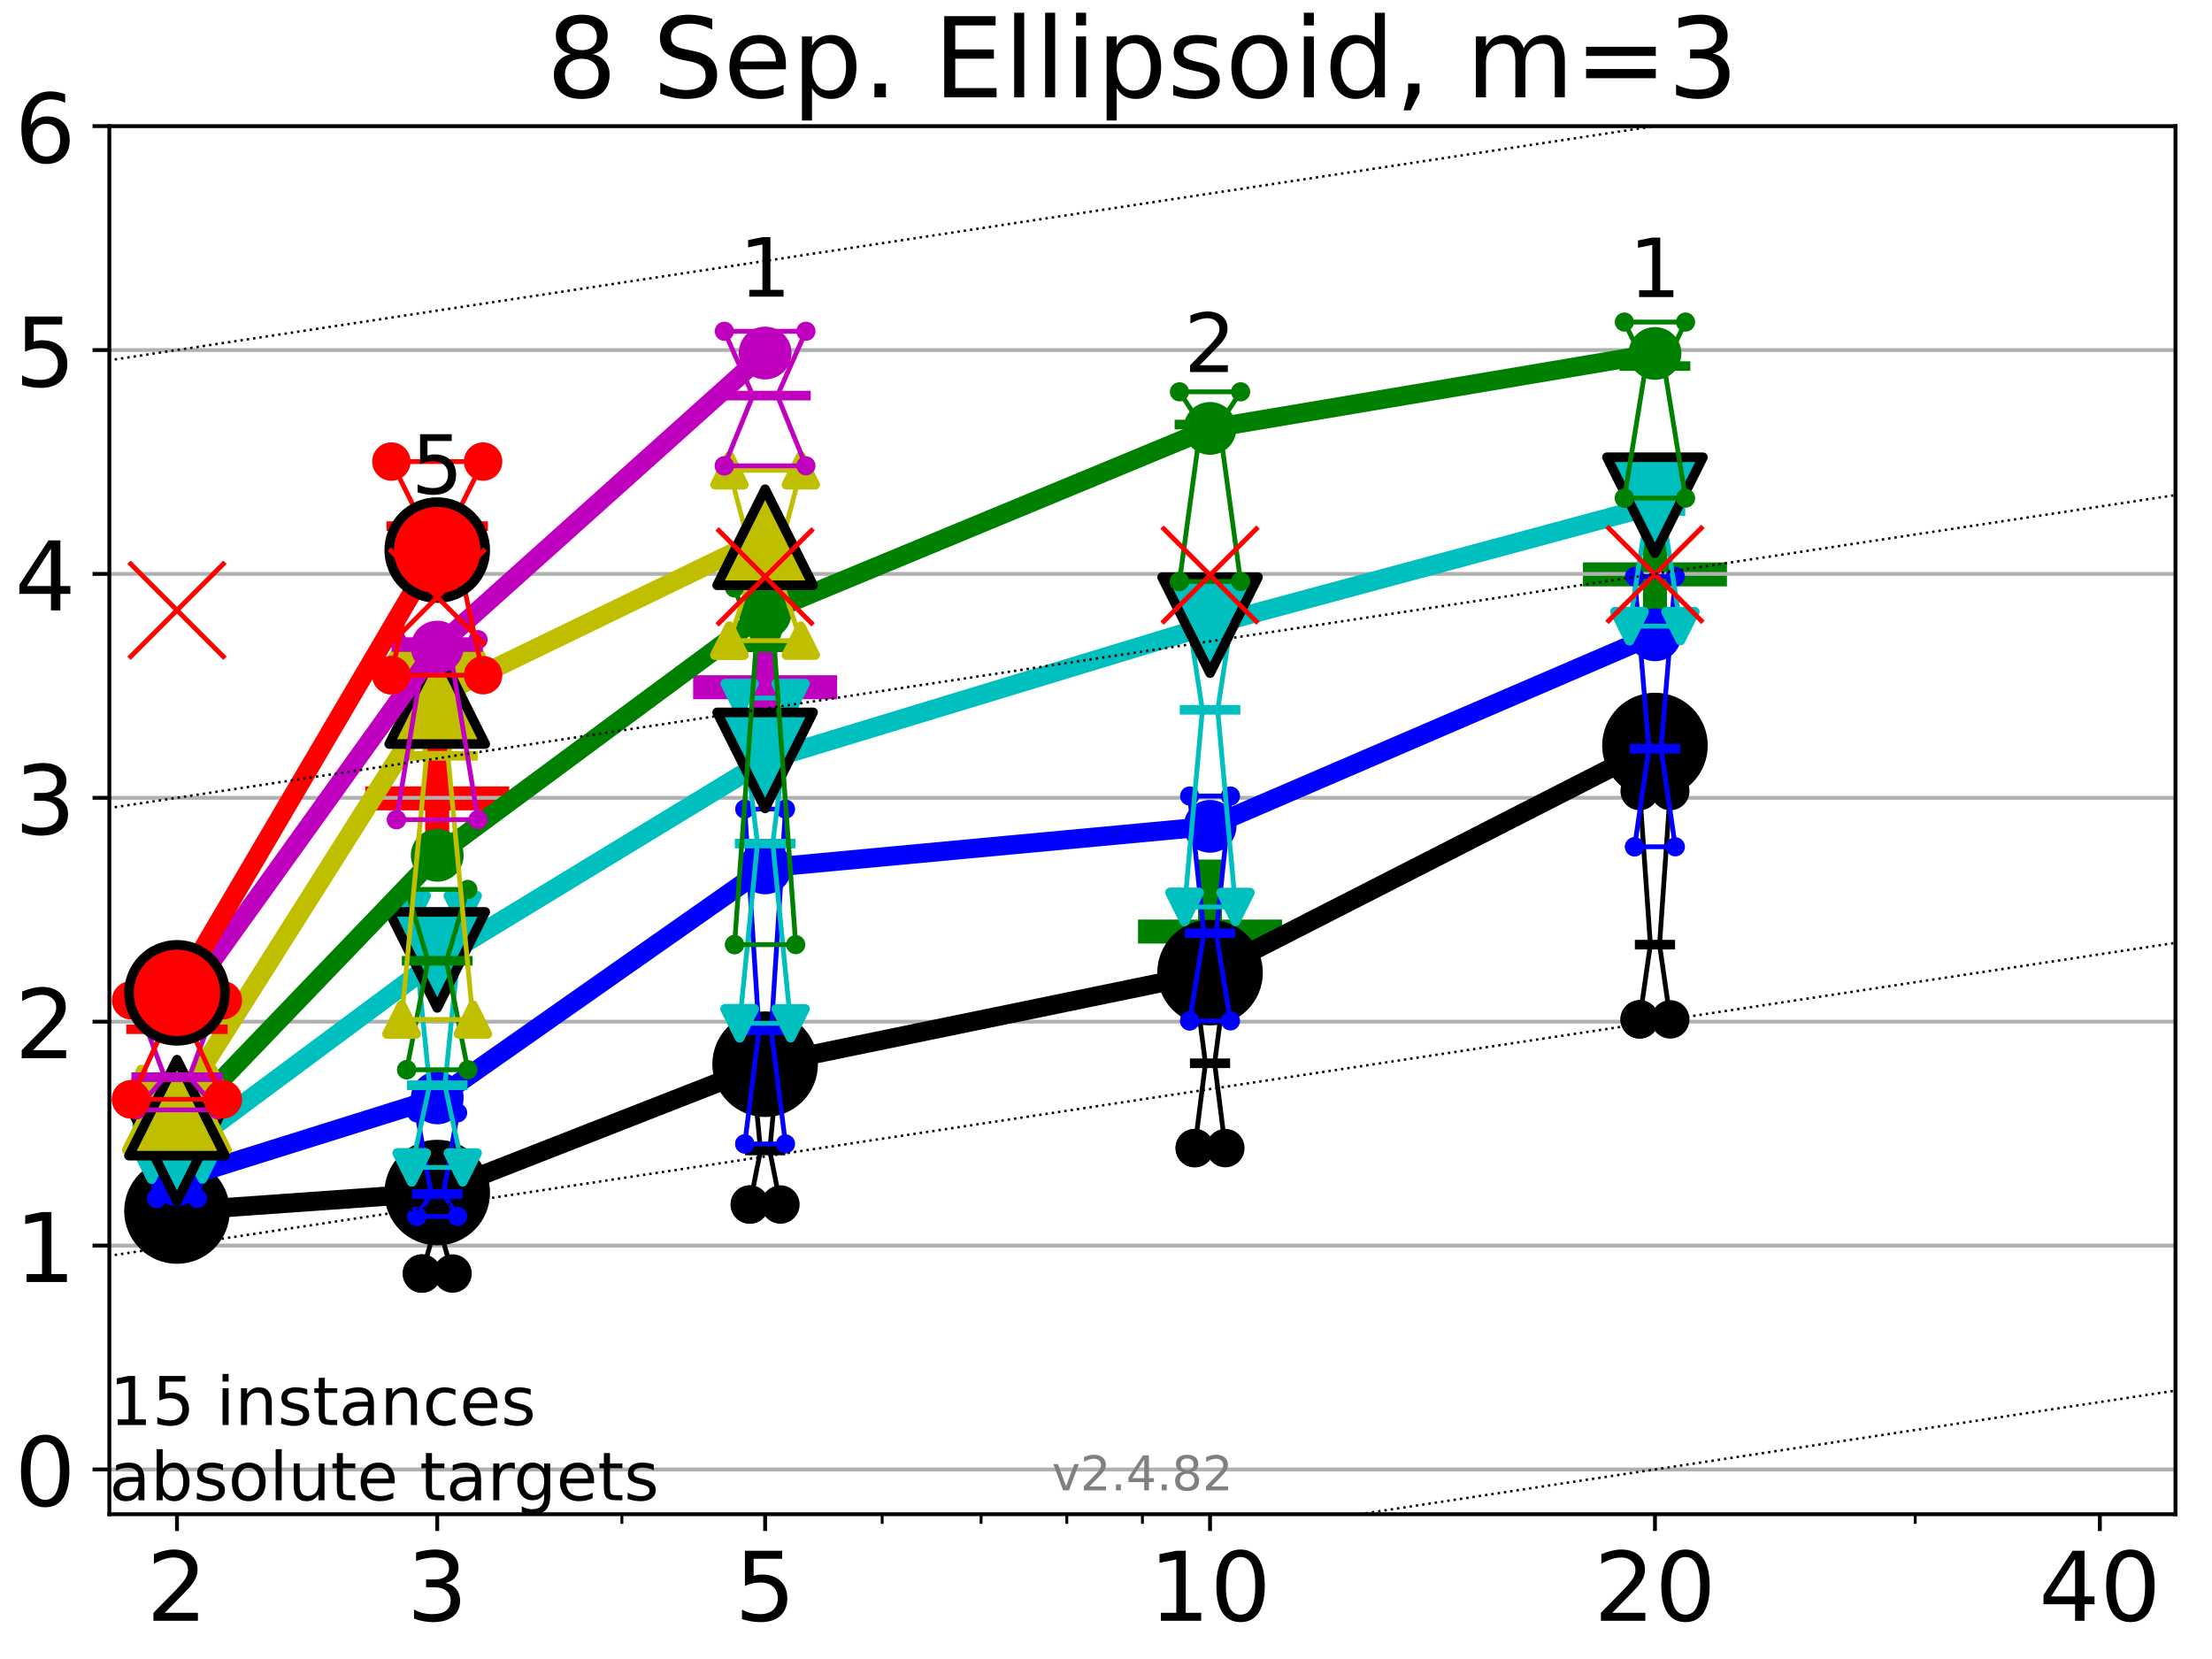 <?xml version="1.0" encoding="utf-8" standalone="no"?>
<!DOCTYPE svg PUBLIC "-//W3C//DTD SVG 1.1//EN"
  "http://www.w3.org/Graphics/SVG/1.1/DTD/svg11.dtd">
<!-- Created with matplotlib (https://matplotlib.org/) -->
<svg height="345.6pt" version="1.1" viewBox="0 0 460.8 345.6" width="460.8pt" xmlns="http://www.w3.org/2000/svg" xmlns:xlink="http://www.w3.org/1999/xlink">
 <defs>
  <style type="text/css">*{stroke-linecap:butt;stroke-linejoin:round;}</style>
 </defs>
 <g id="figure_1">
  <g id="patch_1">
   <path d="M 0 345.6 
L 460.8 345.6 
L 460.8 0 
L 0 0 
z
" style="fill:#ffffff;"/>
  </g>
  <g id="axes_1">
   <g id="patch_2">
    <path d="M 22.78 315.44 
L 453.192 315.44 
L 453.192 26.28 
L 22.78 26.28 
z
" style="fill:#ffffff;"/>
   </g>
   <g id="line2d_1">
    <defs>
     <path d="M -15 0 
L 15 0 
M 0 15 
L 0 -15 
" id="m8bac240ae2" style="stroke:#008000;stroke-width:5;"/>
    </defs>
    <g clip-path="url(#p37b2f5b1d6)">
     <use style="fill:#008000;stroke:#008000;stroke-width:5;" x="344.758" xlink:href="#m8bac240ae2" y="119.658"/>
    </g>
   </g>
   <g id="line2d_2">
    <g clip-path="url(#p37b2f5b1d6)">
     <use style="fill:#008000;stroke:#008000;stroke-width:5;" x="252.074" xlink:href="#m8bac240ae2" y="194.062"/>
    </g>
   </g>
   <g id="line2d_3">
    <defs>
     <path d="M -15 0 
L 15 0 
M 0 15 
L 0 -15 
" id="m4726aa7660" style="stroke:#bf00bf;stroke-width:5;"/>
    </defs>
    <g clip-path="url(#p37b2f5b1d6)">
     <use style="fill:#bf00bf;stroke:#bf00bf;stroke-width:5;" x="159.39" xlink:href="#m4726aa7660" y="143.166"/>
    </g>
   </g>
   <g id="line2d_4">
    <defs>
     <path d="M -15 0 
L 15 0 
M 0 15 
L 0 -15 
" id="mc0f7fee233" style="stroke:#ff0000;stroke-width:5;"/>
    </defs>
    <g clip-path="url(#p37b2f5b1d6)">
     <use style="fill:#ff0000;stroke:#ff0000;stroke-width:5;" x="91.085" xlink:href="#mc0f7fee233" y="166.318"/>
    </g>
   </g>
   <g id="matplotlib.axis_1">
    <g id="xtick_1">
     <g id="line2d_5">
      <defs>
       <path d="M 0 0 
L 0 3.5 
" id="mf4ac6ad168" style="stroke:#000000;stroke-width:0.8;"/>
      </defs>
      <g>
       <use style="stroke:#000000;stroke-width:0.8;" x="36.868" xlink:href="#mf4ac6ad168" y="315.44"/>
      </g>
     </g>
     <g id="text_1">
      <!-- 2 -->
      <g transform="translate(30.506 337.637)scale(0.2 -0.2)">
       <defs>
        <path d="M 19.188 8.297 
L 53.609 8.297 
L 53.609 0 
L 7.328 0 
L 7.328 8.297 
Q 12.938 14.109 22.625 23.891 
Q 32.328 33.688 34.812 36.531 
Q 39.547 41.844 41.422 45.531 
Q 43.312 49.219 43.312 52.781 
Q 43.312 58.594 39.234 62.25 
Q 35.156 65.922 28.609 65.922 
Q 23.969 65.922 18.812 64.312 
Q 13.672 62.703 7.812 59.422 
L 7.812 69.391 
Q 13.766 71.781 18.938 73 
Q 24.125 74.219 28.422 74.219 
Q 39.75 74.219 46.484 68.547 
Q 53.219 62.891 53.219 53.422 
Q 53.219 48.922 51.531 44.891 
Q 49.859 40.875 45.406 35.406 
Q 44.188 33.984 37.641 27.219 
Q 31.109 20.453 19.188 8.297 
z
" id="DejaVuSans-50"/>
       </defs>
       <use xlink:href="#DejaVuSans-50"/>
      </g>
     </g>
    </g>
    <g id="xtick_2">
     <g id="line2d_6">
      <g>
       <use style="stroke:#000000;stroke-width:0.8;" x="91.085" xlink:href="#mf4ac6ad168" y="315.44"/>
      </g>
     </g>
     <g id="text_2">
      <!-- 3 -->
      <g transform="translate(84.723 337.637)scale(0.2 -0.2)">
       <defs>
        <path d="M 40.578 39.312 
Q 47.656 37.797 51.625 33 
Q 55.609 28.219 55.609 21.188 
Q 55.609 10.406 48.188 4.484 
Q 40.766 -1.422 27.094 -1.422 
Q 22.516 -1.422 17.656 -0.516 
Q 12.797 0.391 7.625 2.203 
L 7.625 11.719 
Q 11.719 9.328 16.594 8.109 
Q 21.484 6.891 26.812 6.891 
Q 36.078 6.891 40.938 10.547 
Q 45.797 14.203 45.797 21.188 
Q 45.797 27.641 41.281 31.266 
Q 36.766 34.906 28.719 34.906 
L 20.219 34.906 
L 20.219 43.016 
L 29.109 43.016 
Q 36.375 43.016 40.234 45.922 
Q 44.094 48.828 44.094 54.297 
Q 44.094 59.906 40.109 62.906 
Q 36.141 65.922 28.719 65.922 
Q 24.656 65.922 20.016 65.031 
Q 15.375 64.156 9.812 62.312 
L 9.812 71.094 
Q 15.438 72.656 20.344 73.438 
Q 25.25 74.219 29.594 74.219 
Q 40.828 74.219 47.359 69.109 
Q 53.906 64.016 53.906 55.328 
Q 53.906 49.266 50.438 45.094 
Q 46.969 40.922 40.578 39.312 
z
" id="DejaVuSans-51"/>
       </defs>
       <use xlink:href="#DejaVuSans-51"/>
      </g>
     </g>
    </g>
    <g id="xtick_3">
     <g id="line2d_7">
      <g>
       <use style="stroke:#000000;stroke-width:0.8;" x="159.39" xlink:href="#mf4ac6ad168" y="315.44"/>
      </g>
     </g>
     <g id="text_3">
      <!-- 5 -->
      <g transform="translate(153.028 337.637)scale(0.2 -0.2)">
       <defs>
        <path d="M 10.797 72.906 
L 49.516 72.906 
L 49.516 64.594 
L 19.828 64.594 
L 19.828 46.734 
Q 21.969 47.469 24.109 47.828 
Q 26.266 48.188 28.422 48.188 
Q 40.625 48.188 47.75 41.5 
Q 54.891 34.812 54.891 23.391 
Q 54.891 11.625 47.562 5.094 
Q 40.234 -1.422 26.906 -1.422 
Q 22.312 -1.422 17.547 -0.641 
Q 12.797 0.141 7.719 1.703 
L 7.719 11.625 
Q 12.109 9.234 16.797 8.062 
Q 21.484 6.891 26.703 6.891 
Q 35.156 6.891 40.078 11.328 
Q 45.016 15.766 45.016 23.391 
Q 45.016 31 40.078 35.438 
Q 35.156 39.891 26.703 39.891 
Q 22.75 39.891 18.812 39.016 
Q 14.891 38.141 10.797 36.281 
z
" id="DejaVuSans-53"/>
       </defs>
       <use xlink:href="#DejaVuSans-53"/>
      </g>
     </g>
    </g>
    <g id="xtick_4">
     <g id="line2d_8">
      <g>
       <use style="stroke:#000000;stroke-width:0.8;" x="252.074" xlink:href="#mf4ac6ad168" y="315.44"/>
      </g>
     </g>
     <g id="text_4">
      <!-- 10 -->
      <g transform="translate(239.349 337.637)scale(0.2 -0.2)">
       <defs>
        <path d="M 12.406 8.297 
L 28.516 8.297 
L 28.516 63.922 
L 10.984 60.406 
L 10.984 69.391 
L 28.422 72.906 
L 38.281 72.906 
L 38.281 8.297 
L 54.391 8.297 
L 54.391 0 
L 12.406 0 
z
" id="DejaVuSans-49"/>
        <path d="M 31.781 66.406 
Q 24.172 66.406 20.328 58.906 
Q 16.5 51.422 16.5 36.375 
Q 16.5 21.391 20.328 13.891 
Q 24.172 6.391 31.781 6.391 
Q 39.453 6.391 43.281 13.891 
Q 47.125 21.391 47.125 36.375 
Q 47.125 51.422 43.281 58.906 
Q 39.453 66.406 31.781 66.406 
z
M 31.781 74.219 
Q 44.047 74.219 50.516 64.516 
Q 56.984 54.828 56.984 36.375 
Q 56.984 17.969 50.516 8.266 
Q 44.047 -1.422 31.781 -1.422 
Q 19.531 -1.422 13.062 8.266 
Q 6.594 17.969 6.594 36.375 
Q 6.594 54.828 13.062 64.516 
Q 19.531 74.219 31.781 74.219 
z
" id="DejaVuSans-48"/>
       </defs>
       <use xlink:href="#DejaVuSans-49"/>
       <use x="63.623" xlink:href="#DejaVuSans-48"/>
      </g>
     </g>
    </g>
    <g id="xtick_5">
     <g id="line2d_9">
      <g>
       <use style="stroke:#000000;stroke-width:0.8;" x="344.758" xlink:href="#mf4ac6ad168" y="315.44"/>
      </g>
     </g>
     <g id="text_5">
      <!-- 20 -->
      <g transform="translate(332.033 337.637)scale(0.2 -0.2)">
       <use xlink:href="#DejaVuSans-50"/>
       <use x="63.623" xlink:href="#DejaVuSans-48"/>
      </g>
     </g>
    </g>
    <g id="xtick_6">
     <g id="line2d_10">
      <g>
       <use style="stroke:#000000;stroke-width:0.8;" x="437.443" xlink:href="#mf4ac6ad168" y="315.44"/>
      </g>
     </g>
     <g id="text_6">
      <!-- 40 -->
      <g transform="translate(424.718 337.637)scale(0.2 -0.2)">
       <defs>
        <path d="M 37.797 64.312 
L 12.891 25.391 
L 37.797 25.391 
z
M 35.203 72.906 
L 47.609 72.906 
L 47.609 25.391 
L 58.016 25.391 
L 58.016 17.188 
L 47.609 17.188 
L 47.609 0 
L 37.797 0 
L 37.797 17.188 
L 4.891 17.188 
L 4.891 26.703 
z
" id="DejaVuSans-52"/>
       </defs>
       <use xlink:href="#DejaVuSans-52"/>
       <use x="63.623" xlink:href="#DejaVuSans-48"/>
      </g>
     </g>
    </g>
    <g id="xtick_7">
     <g id="line2d_11">
      <defs>
       <path d="M 0 0 
L 0 2 
" id="m58a2b0b550" style="stroke:#000000;stroke-width:0.6;"/>
      </defs>
      <g>
       <use style="stroke:#000000;stroke-width:0.6;" x="129.552" xlink:href="#m58a2b0b550" y="315.44"/>
      </g>
     </g>
    </g>
    <g id="xtick_8">
     <g id="line2d_12">
      <g>
       <use style="stroke:#000000;stroke-width:0.6;" x="183.769" xlink:href="#m58a2b0b550" y="315.44"/>
      </g>
     </g>
    </g>
    <g id="xtick_9">
     <g id="line2d_13">
      <g>
       <use style="stroke:#000000;stroke-width:0.6;" x="204.381" xlink:href="#m58a2b0b550" y="315.44"/>
      </g>
     </g>
    </g>
    <g id="xtick_10">
     <g id="line2d_14">
      <g>
       <use style="stroke:#000000;stroke-width:0.6;" x="222.237" xlink:href="#m58a2b0b550" y="315.44"/>
      </g>
     </g>
    </g>
    <g id="xtick_11">
     <g id="line2d_15">
      <g>
       <use style="stroke:#000000;stroke-width:0.6;" x="237.986" xlink:href="#m58a2b0b550" y="315.44"/>
      </g>
     </g>
    </g>
    <g id="xtick_12">
     <g id="line2d_16">
      <g>
       <use style="stroke:#000000;stroke-width:0.6;" x="398.975" xlink:href="#m58a2b0b550" y="315.44"/>
      </g>
     </g>
    </g>
   </g>
   <g id="matplotlib.axis_2">
    <g id="ytick_1">
     <g id="line2d_17">
      <path clip-path="url(#p37b2f5b1d6)" d="M 22.78 306.112 
L 453.192 306.112 
" style="fill:none;stroke:#b0b0b0;stroke-linecap:square;stroke-width:0.8;"/>
     </g>
     <g id="line2d_18">
      <defs>
       <path d="M 0 0 
L -3.5 0 
" id="m2e8a80ee8b" style="stroke:#000000;stroke-width:0.8;"/>
      </defs>
      <g>
       <use style="stroke:#000000;stroke-width:0.8;" x="22.78" xlink:href="#m2e8a80ee8b" y="306.112"/>
      </g>
     </g>
     <g id="text_7">
      <!-- 0 -->
      <g transform="translate(3.055 313.711)scale(0.2 -0.2)">
       <use xlink:href="#DejaVuSans-48"/>
      </g>
     </g>
    </g>
    <g id="ytick_2">
     <g id="line2d_19">
      <path clip-path="url(#p37b2f5b1d6)" d="M 22.78 259.474 
L 453.192 259.474 
" style="fill:none;stroke:#b0b0b0;stroke-linecap:square;stroke-width:0.8;"/>
     </g>
     <g id="line2d_20">
      <g>
       <use style="stroke:#000000;stroke-width:0.8;" x="22.78" xlink:href="#m2e8a80ee8b" y="259.474"/>
      </g>
     </g>
     <g id="text_8">
      <!-- 1 -->
      <g transform="translate(3.055 267.072)scale(0.2 -0.2)">
       <use xlink:href="#DejaVuSans-49"/>
      </g>
     </g>
    </g>
    <g id="ytick_3">
     <g id="line2d_21">
      <path clip-path="url(#p37b2f5b1d6)" d="M 22.78 212.835 
L 453.192 212.835 
" style="fill:none;stroke:#b0b0b0;stroke-linecap:square;stroke-width:0.8;"/>
     </g>
     <g id="line2d_22">
      <g>
       <use style="stroke:#000000;stroke-width:0.8;" x="22.78" xlink:href="#m2e8a80ee8b" y="212.835"/>
      </g>
     </g>
     <g id="text_9">
      <!-- 2 -->
      <g transform="translate(3.055 220.433)scale(0.2 -0.2)">
       <use xlink:href="#DejaVuSans-50"/>
      </g>
     </g>
    </g>
    <g id="ytick_4">
     <g id="line2d_23">
      <path clip-path="url(#p37b2f5b1d6)" d="M 22.78 166.196 
L 453.192 166.196 
" style="fill:none;stroke:#b0b0b0;stroke-linecap:square;stroke-width:0.8;"/>
     </g>
     <g id="line2d_24">
      <g>
       <use style="stroke:#000000;stroke-width:0.8;" x="22.78" xlink:href="#m2e8a80ee8b" y="166.196"/>
      </g>
     </g>
     <g id="text_10">
      <!-- 3 -->
      <g transform="translate(3.055 173.795)scale(0.2 -0.2)">
       <use xlink:href="#DejaVuSans-51"/>
      </g>
     </g>
    </g>
    <g id="ytick_5">
     <g id="line2d_25">
      <path clip-path="url(#p37b2f5b1d6)" d="M 22.78 119.557 
L 453.192 119.557 
" style="fill:none;stroke:#b0b0b0;stroke-linecap:square;stroke-width:0.8;"/>
     </g>
     <g id="line2d_26">
      <g>
       <use style="stroke:#000000;stroke-width:0.8;" x="22.78" xlink:href="#m2e8a80ee8b" y="119.557"/>
      </g>
     </g>
     <g id="text_11">
      <!-- 4 -->
      <g transform="translate(3.055 127.156)scale(0.2 -0.2)">
       <use xlink:href="#DejaVuSans-52"/>
      </g>
     </g>
    </g>
    <g id="ytick_6">
     <g id="line2d_27">
      <path clip-path="url(#p37b2f5b1d6)" d="M 22.78 72.919 
L 453.192 72.919 
" style="fill:none;stroke:#b0b0b0;stroke-linecap:square;stroke-width:0.8;"/>
     </g>
     <g id="line2d_28">
      <g>
       <use style="stroke:#000000;stroke-width:0.8;" x="22.78" xlink:href="#m2e8a80ee8b" y="72.919"/>
      </g>
     </g>
     <g id="text_12">
      <!-- 5 -->
      <g transform="translate(3.055 80.517)scale(0.2 -0.2)">
       <use xlink:href="#DejaVuSans-53"/>
      </g>
     </g>
    </g>
    <g id="ytick_7">
     <g id="line2d_29">
      <path clip-path="url(#p37b2f5b1d6)" d="M 22.78 26.28 
L 453.192 26.28 
" style="fill:none;stroke:#b0b0b0;stroke-linecap:square;stroke-width:0.8;"/>
     </g>
     <g id="line2d_30">
      <g>
       <use style="stroke:#000000;stroke-width:0.8;" x="22.78" xlink:href="#m2e8a80ee8b" y="26.28"/>
      </g>
     </g>
     <g id="text_13">
      <!-- 6 -->
      <g transform="translate(3.055 33.878)scale(0.2 -0.2)">
       <defs>
        <path d="M 33.016 40.375 
Q 26.375 40.375 22.484 35.828 
Q 18.609 31.297 18.609 23.391 
Q 18.609 15.531 22.484 10.953 
Q 26.375 6.391 33.016 6.391 
Q 39.656 6.391 43.531 10.953 
Q 47.406 15.531 47.406 23.391 
Q 47.406 31.297 43.531 35.828 
Q 39.656 40.375 33.016 40.375 
z
M 52.594 71.297 
L 52.594 62.312 
Q 48.875 64.062 45.094 64.984 
Q 41.312 65.922 37.594 65.922 
Q 27.828 65.922 22.672 59.328 
Q 17.531 52.734 16.797 39.406 
Q 19.672 43.656 24.016 45.922 
Q 28.375 48.188 33.594 48.188 
Q 44.578 48.188 50.953 41.516 
Q 57.328 34.859 57.328 23.391 
Q 57.328 12.156 50.688 5.359 
Q 44.047 -1.422 33.016 -1.422 
Q 20.359 -1.422 13.672 8.266 
Q 6.984 17.969 6.984 36.375 
Q 6.984 53.656 15.188 63.938 
Q 23.391 74.219 37.203 74.219 
Q 40.922 74.219 44.703 73.484 
Q 48.484 72.75 52.594 71.297 
z
" id="DejaVuSans-54"/>
       </defs>
       <use xlink:href="#DejaVuSans-54"/>
      </g>
     </g>
    </g>
   </g>
   <g id="line2d_31">
    <path clip-path="url(#p37b2f5b1d6)" d="M 33.682 254.954 
L 35.912 249.954 
L 33.682 249.954 
L 40.054 249.954 
L 37.824 249.954 
L 40.054 254.954 
L 33.682 254.954 
" style="fill:none;stroke:#000000;stroke-linecap:square;"/>
   </g>
   <g id="line2d_32">
    <path clip-path="url(#p37b2f5b1d6)" d="M 33.682 254.954 
L 40.054 254.954 
L 40.054 249.954 
L 33.682 249.954 
L 33.682 254.954 
" style="fill:none;"/>
    <defs>
     <path d="M 0 3 
C 0.796 3 1.559 2.684 2.121 2.121 
C 2.684 1.559 3 0.796 3 0 
C 3 -0.796 2.684 -1.559 2.121 -2.121 
C 1.559 -2.684 0.796 -3 0 -3 
C -0.796 -3 -1.559 -2.684 -2.121 -2.121 
C -2.684 -1.559 -3 -0.796 -3 0 
C -3 0.796 -2.684 1.559 -2.121 2.121 
C -1.559 2.684 -0.796 3 0 3 
z
" id="m50e2116499" style="stroke:#000000;stroke-width:2;"/>
    </defs>
    <g clip-path="url(#p37b2f5b1d6)">
     <use style="stroke:#000000;stroke-width:2;" x="33.682" xlink:href="#m50e2116499" y="254.954"/>
     <use style="stroke:#000000;stroke-width:2;" x="40.054" xlink:href="#m50e2116499" y="254.954"/>
     <use style="stroke:#000000;stroke-width:2;" x="40.054" xlink:href="#m50e2116499" y="249.954"/>
     <use style="stroke:#000000;stroke-width:2;" x="33.682" xlink:href="#m50e2116499" y="249.954"/>
     <use style="stroke:#000000;stroke-width:2;" x="33.682" xlink:href="#m50e2116499" y="254.954"/>
    </g>
   </g>
   <g id="line2d_33">
    <path clip-path="url(#p37b2f5b1d6)" d="M 33.682 249.954 
L 40.054 249.954 
" style="fill:none;stroke:#000000;stroke-linecap:square;stroke-width:2;"/>
   </g>
   <g id="line2d_34">
    <path clip-path="url(#p37b2f5b1d6)" d="M 87.899 265.301 
L 90.129 257.543 
L 87.899 252.901 
L 94.271 252.901 
L 92.041 257.543 
L 94.271 265.301 
L 87.899 265.301 
" style="fill:none;stroke:#000000;stroke-linecap:square;"/>
   </g>
   <g id="line2d_35">
    <path clip-path="url(#p37b2f5b1d6)" d="M 87.899 265.301 
L 94.271 265.301 
L 94.271 252.901 
L 87.899 252.901 
L 87.899 265.301 
" style="fill:none;"/>
    <g clip-path="url(#p37b2f5b1d6)">
     <use style="stroke:#000000;stroke-width:2;" x="87.899" xlink:href="#m50e2116499" y="265.301"/>
     <use style="stroke:#000000;stroke-width:2;" x="94.271" xlink:href="#m50e2116499" y="265.301"/>
     <use style="stroke:#000000;stroke-width:2;" x="94.271" xlink:href="#m50e2116499" y="252.901"/>
     <use style="stroke:#000000;stroke-width:2;" x="87.899" xlink:href="#m50e2116499" y="252.901"/>
     <use style="stroke:#000000;stroke-width:2;" x="87.899" xlink:href="#m50e2116499" y="265.301"/>
    </g>
   </g>
   <g id="line2d_36">
    <path clip-path="url(#p37b2f5b1d6)" d="M 87.899 257.543 
L 94.271 257.543 
" style="fill:none;stroke:#000000;stroke-linecap:square;stroke-width:2;"/>
   </g>
   <g id="line2d_37">
    <path clip-path="url(#p37b2f5b1d6)" d="M 156.204 250.926 
L 158.434 239.658 
L 156.204 216.198 
L 162.576 216.198 
L 160.346 239.658 
L 162.576 250.926 
L 156.204 250.926 
" style="fill:none;stroke:#000000;stroke-linecap:square;"/>
   </g>
   <g id="line2d_38">
    <path clip-path="url(#p37b2f5b1d6)" d="M 156.204 250.926 
L 162.576 250.926 
L 162.576 216.198 
L 156.204 216.198 
L 156.204 250.926 
" style="fill:none;"/>
    <g clip-path="url(#p37b2f5b1d6)">
     <use style="stroke:#000000;stroke-width:2;" x="156.204" xlink:href="#m50e2116499" y="250.926"/>
     <use style="stroke:#000000;stroke-width:2;" x="162.576" xlink:href="#m50e2116499" y="250.926"/>
     <use style="stroke:#000000;stroke-width:2;" x="162.576" xlink:href="#m50e2116499" y="216.198"/>
     <use style="stroke:#000000;stroke-width:2;" x="156.204" xlink:href="#m50e2116499" y="216.198"/>
     <use style="stroke:#000000;stroke-width:2;" x="156.204" xlink:href="#m50e2116499" y="250.926"/>
    </g>
   </g>
   <g id="line2d_39">
    <path clip-path="url(#p37b2f5b1d6)" d="M 156.204 239.658 
L 162.576 239.658 
" style="fill:none;stroke:#000000;stroke-linecap:square;stroke-width:2;"/>
   </g>
   <g id="line2d_40">
    <path clip-path="url(#p37b2f5b1d6)" d="M 248.888 239.169 
L 251.118 221.498 
L 248.888 204.397 
L 255.26 204.397 
L 253.03 221.498 
L 255.26 239.169 
L 248.888 239.169 
" style="fill:none;stroke:#000000;stroke-linecap:square;"/>
   </g>
   <g id="line2d_41">
    <path clip-path="url(#p37b2f5b1d6)" d="M 248.888 239.169 
L 255.26 239.169 
L 255.26 204.397 
L 248.888 204.397 
L 248.888 239.169 
" style="fill:none;"/>
    <g clip-path="url(#p37b2f5b1d6)">
     <use style="stroke:#000000;stroke-width:2;" x="248.888" xlink:href="#m50e2116499" y="239.169"/>
     <use style="stroke:#000000;stroke-width:2;" x="255.26" xlink:href="#m50e2116499" y="239.169"/>
     <use style="stroke:#000000;stroke-width:2;" x="255.26" xlink:href="#m50e2116499" y="204.397"/>
     <use style="stroke:#000000;stroke-width:2;" x="248.888" xlink:href="#m50e2116499" y="204.397"/>
     <use style="stroke:#000000;stroke-width:2;" x="248.888" xlink:href="#m50e2116499" y="239.169"/>
    </g>
   </g>
   <g id="line2d_42">
    <path clip-path="url(#p37b2f5b1d6)" d="M 248.888 221.498 
L 255.26 221.498 
" style="fill:none;stroke:#000000;stroke-linecap:square;stroke-width:2;"/>
   </g>
   <g id="line2d_43">
    <path clip-path="url(#p37b2f5b1d6)" d="M 341.572 212.354 
L 343.803 196.782 
L 341.572 164.791 
L 347.945 164.791 
L 345.714 196.782 
L 347.945 212.354 
L 341.572 212.354 
" style="fill:none;stroke:#000000;stroke-linecap:square;"/>
   </g>
   <g id="line2d_44">
    <path clip-path="url(#p37b2f5b1d6)" d="M 341.572 212.354 
L 347.945 212.354 
L 347.945 164.791 
L 341.572 164.791 
L 341.572 212.354 
" style="fill:none;"/>
    <g clip-path="url(#p37b2f5b1d6)">
     <use style="stroke:#000000;stroke-width:2;" x="341.572" xlink:href="#m50e2116499" y="212.354"/>
     <use style="stroke:#000000;stroke-width:2;" x="347.945" xlink:href="#m50e2116499" y="212.354"/>
     <use style="stroke:#000000;stroke-width:2;" x="347.945" xlink:href="#m50e2116499" y="164.791"/>
     <use style="stroke:#000000;stroke-width:2;" x="341.572" xlink:href="#m50e2116499" y="164.791"/>
     <use style="stroke:#000000;stroke-width:2;" x="341.572" xlink:href="#m50e2116499" y="212.354"/>
    </g>
   </g>
   <g id="line2d_45">
    <path clip-path="url(#p37b2f5b1d6)" d="M 341.572 196.782 
L 347.945 196.782 
" style="fill:none;stroke:#000000;stroke-linecap:square;stroke-width:2;"/>
   </g>
   <g id="line2d_46">
    <path clip-path="url(#p37b2f5b1d6)" d="M 36.868 252.276 
L 91.085 248.437 
" style="fill:none;stroke:#000000;stroke-linecap:square;stroke-width:4;"/>
   </g>
   <g id="line2d_47">
    <path clip-path="url(#p37b2f5b1d6)" d="M 91.085 248.437 
L 159.39 221.694 
" style="fill:none;stroke:#000000;stroke-linecap:square;stroke-width:4;"/>
   </g>
   <g id="line2d_48">
    <path clip-path="url(#p37b2f5b1d6)" d="M 159.39 221.694 
L 252.074 202.615 
" style="fill:none;stroke:#000000;stroke-linecap:square;stroke-width:4;"/>
   </g>
   <g id="line2d_49">
    <path clip-path="url(#p37b2f5b1d6)" d="M 252.074 202.615 
L 344.758 155.308 
" style="fill:none;stroke:#000000;stroke-linecap:square;stroke-width:4;"/>
   </g>
   <g id="line2d_50">
    <path clip-path="url(#p37b2f5b1d6)" d="M 36.868 252.276 
L 91.085 248.437 
L 159.39 221.694 
L 252.074 202.615 
L 344.758 155.308 
" style="fill:none;"/>
    <defs>
     <path d="M 0 10 
C 2.652 10 5.196 8.946 7.071 7.071 
C 8.946 5.196 10 2.652 10 0 
C 10 -2.652 8.946 -5.196 7.071 -7.071 
C 5.196 -8.946 2.652 -10 0 -10 
C -2.652 -10 -5.196 -8.946 -7.071 -7.071 
C -8.946 -5.196 -10 -2.652 -10 0 
C -10 2.652 -8.946 5.196 -7.071 7.071 
C -5.196 8.946 -2.652 10 0 10 
z
" id="m461808856d" style="stroke:#000000;stroke-width:2;"/>
    </defs>
    <g clip-path="url(#p37b2f5b1d6)">
     <use style="stroke:#000000;stroke-width:2;" x="36.868" xlink:href="#m461808856d" y="252.276"/>
     <use style="stroke:#000000;stroke-width:2;" x="91.085" xlink:href="#m461808856d" y="248.437"/>
     <use style="stroke:#000000;stroke-width:2;" x="159.39" xlink:href="#m461808856d" y="221.694"/>
     <use style="stroke:#000000;stroke-width:2;" x="252.074" xlink:href="#m461808856d" y="202.615"/>
     <use style="stroke:#000000;stroke-width:2;" x="344.758" xlink:href="#m461808856d" y="155.308"/>
    </g>
   </g>
   <g id="line2d_51">
    <path clip-path="url(#p37b2f5b1d6)" d="M 32.62 249.64 
L 35.594 245.947 
L 32.62 242.603 
L 41.116 242.603 
L 38.143 245.947 
L 41.116 249.64 
L 32.62 249.64 
" style="fill:none;stroke:#0000ff;stroke-linecap:square;"/>
   </g>
   <g id="line2d_52">
    <path clip-path="url(#p37b2f5b1d6)" d="M 32.62 249.64 
L 41.116 249.64 
L 41.116 242.603 
L 32.62 242.603 
L 32.62 249.64 
" style="fill:none;"/>
    <defs>
     <path d="M 0 1.5 
C 0.398 1.5 0.779 1.342 1.061 1.061 
C 1.342 0.779 1.5 0.398 1.5 0 
C 1.5 -0.398 1.342 -0.779 1.061 -1.061 
C 0.779 -1.342 0.398 -1.5 0 -1.5 
C -0.398 -1.5 -0.779 -1.342 -1.061 -1.061 
C -1.342 -0.779 -1.5 -0.398 -1.5 0 
C -1.5 0.398 -1.342 0.779 -1.061 1.061 
C -0.779 1.342 -0.398 1.5 0 1.5 
z
" id="m7e68cc1e74" style="stroke:#0000ff;"/>
    </defs>
    <g clip-path="url(#p37b2f5b1d6)">
     <use style="fill:#0000ff;stroke:#0000ff;" x="32.62" xlink:href="#m7e68cc1e74" y="249.64"/>
     <use style="fill:#0000ff;stroke:#0000ff;" x="41.116" xlink:href="#m7e68cc1e74" y="249.64"/>
     <use style="fill:#0000ff;stroke:#0000ff;" x="41.116" xlink:href="#m7e68cc1e74" y="242.603"/>
     <use style="fill:#0000ff;stroke:#0000ff;" x="32.62" xlink:href="#m7e68cc1e74" y="242.603"/>
     <use style="fill:#0000ff;stroke:#0000ff;" x="32.62" xlink:href="#m7e68cc1e74" y="249.64"/>
    </g>
   </g>
   <g id="line2d_53">
    <path clip-path="url(#p37b2f5b1d6)" d="M 32.62 245.947 
L 41.116 245.947 
" style="fill:none;stroke:#0000ff;stroke-linecap:square;stroke-width:2;"/>
   </g>
   <g id="line2d_54">
    <path clip-path="url(#p37b2f5b1d6)" d="M 86.837 253.395 
L 89.811 248.726 
L 86.837 231.821 
L 95.333 231.821 
L 92.359 248.726 
L 95.333 253.395 
L 86.837 253.395 
" style="fill:none;stroke:#0000ff;stroke-linecap:square;"/>
   </g>
   <g id="line2d_55">
    <path clip-path="url(#p37b2f5b1d6)" d="M 86.837 253.395 
L 95.333 253.395 
L 95.333 231.821 
L 86.837 231.821 
L 86.837 253.395 
" style="fill:none;"/>
    <g clip-path="url(#p37b2f5b1d6)">
     <use style="fill:#0000ff;stroke:#0000ff;" x="86.837" xlink:href="#m7e68cc1e74" y="253.395"/>
     <use style="fill:#0000ff;stroke:#0000ff;" x="95.333" xlink:href="#m7e68cc1e74" y="253.395"/>
     <use style="fill:#0000ff;stroke:#0000ff;" x="95.333" xlink:href="#m7e68cc1e74" y="231.821"/>
     <use style="fill:#0000ff;stroke:#0000ff;" x="86.837" xlink:href="#m7e68cc1e74" y="231.821"/>
     <use style="fill:#0000ff;stroke:#0000ff;" x="86.837" xlink:href="#m7e68cc1e74" y="253.395"/>
    </g>
   </g>
   <g id="line2d_56">
    <path clip-path="url(#p37b2f5b1d6)" d="M 86.837 248.726 
L 95.333 248.726 
" style="fill:none;stroke:#0000ff;stroke-linecap:square;stroke-width:2;"/>
   </g>
   <g id="line2d_57">
    <path clip-path="url(#p37b2f5b1d6)" d="M 155.142 238.296 
L 158.116 214.612 
L 155.142 168.55 
L 163.638 168.55 
L 160.665 214.612 
L 163.638 238.296 
L 155.142 238.296 
" style="fill:none;stroke:#0000ff;stroke-linecap:square;"/>
   </g>
   <g id="line2d_58">
    <path clip-path="url(#p37b2f5b1d6)" d="M 155.142 238.296 
L 163.638 238.296 
L 163.638 168.55 
L 155.142 168.55 
L 155.142 238.296 
" style="fill:none;"/>
    <g clip-path="url(#p37b2f5b1d6)">
     <use style="fill:#0000ff;stroke:#0000ff;" x="155.142" xlink:href="#m7e68cc1e74" y="238.296"/>
     <use style="fill:#0000ff;stroke:#0000ff;" x="163.638" xlink:href="#m7e68cc1e74" y="238.296"/>
     <use style="fill:#0000ff;stroke:#0000ff;" x="163.638" xlink:href="#m7e68cc1e74" y="168.55"/>
     <use style="fill:#0000ff;stroke:#0000ff;" x="155.142" xlink:href="#m7e68cc1e74" y="168.55"/>
     <use style="fill:#0000ff;stroke:#0000ff;" x="155.142" xlink:href="#m7e68cc1e74" y="238.296"/>
    </g>
   </g>
   <g id="line2d_59">
    <path clip-path="url(#p37b2f5b1d6)" d="M 155.142 214.612 
L 163.638 214.612 
" style="fill:none;stroke:#0000ff;stroke-linecap:square;stroke-width:2;"/>
   </g>
   <g id="line2d_60">
    <path clip-path="url(#p37b2f5b1d6)" d="M 247.826 212.673 
L 250.8 194.405 
L 247.826 165.828 
L 256.322 165.828 
L 253.349 194.405 
L 256.322 212.673 
L 247.826 212.673 
" style="fill:none;stroke:#0000ff;stroke-linecap:square;"/>
   </g>
   <g id="line2d_61">
    <path clip-path="url(#p37b2f5b1d6)" d="M 247.826 212.673 
L 256.322 212.673 
L 256.322 165.828 
L 247.826 165.828 
L 247.826 212.673 
" style="fill:none;"/>
    <g clip-path="url(#p37b2f5b1d6)">
     <use style="fill:#0000ff;stroke:#0000ff;" x="247.826" xlink:href="#m7e68cc1e74" y="212.673"/>
     <use style="fill:#0000ff;stroke:#0000ff;" x="256.322" xlink:href="#m7e68cc1e74" y="212.673"/>
     <use style="fill:#0000ff;stroke:#0000ff;" x="256.322" xlink:href="#m7e68cc1e74" y="165.828"/>
     <use style="fill:#0000ff;stroke:#0000ff;" x="247.826" xlink:href="#m7e68cc1e74" y="165.828"/>
     <use style="fill:#0000ff;stroke:#0000ff;" x="247.826" xlink:href="#m7e68cc1e74" y="212.673"/>
    </g>
   </g>
   <g id="line2d_62">
    <path clip-path="url(#p37b2f5b1d6)" d="M 247.826 194.405 
L 256.322 194.405 
" style="fill:none;stroke:#0000ff;stroke-linecap:square;stroke-width:2;"/>
   </g>
   <g id="line2d_63">
    <path clip-path="url(#p37b2f5b1d6)" d="M 340.51 176.403 
L 343.484 155.978 
L 340.51 120.097 
L 349.007 120.097 
L 346.033 155.978 
L 349.007 176.403 
L 340.51 176.403 
" style="fill:none;stroke:#0000ff;stroke-linecap:square;"/>
   </g>
   <g id="line2d_64">
    <path clip-path="url(#p37b2f5b1d6)" d="M 340.51 176.403 
L 349.007 176.403 
L 349.007 120.097 
L 340.51 120.097 
L 340.51 176.403 
" style="fill:none;"/>
    <g clip-path="url(#p37b2f5b1d6)">
     <use style="fill:#0000ff;stroke:#0000ff;" x="340.51" xlink:href="#m7e68cc1e74" y="176.403"/>
     <use style="fill:#0000ff;stroke:#0000ff;" x="349.007" xlink:href="#m7e68cc1e74" y="176.403"/>
     <use style="fill:#0000ff;stroke:#0000ff;" x="349.007" xlink:href="#m7e68cc1e74" y="120.097"/>
     <use style="fill:#0000ff;stroke:#0000ff;" x="340.51" xlink:href="#m7e68cc1e74" y="120.097"/>
     <use style="fill:#0000ff;stroke:#0000ff;" x="340.51" xlink:href="#m7e68cc1e74" y="176.403"/>
    </g>
   </g>
   <g id="line2d_65">
    <path clip-path="url(#p37b2f5b1d6)" d="M 340.51 155.978 
L 349.007 155.978 
" style="fill:none;stroke:#0000ff;stroke-linecap:square;stroke-width:2;"/>
   </g>
   <g id="line2d_66">
    <path clip-path="url(#p37b2f5b1d6)" d="M 36.868 245.706 
L 91.085 228.711 
" style="fill:none;stroke:#0000ff;stroke-linecap:square;stroke-width:4;"/>
   </g>
   <g id="line2d_67">
    <path clip-path="url(#p37b2f5b1d6)" d="M 91.085 228.711 
L 159.39 180.794 
" style="fill:none;stroke:#0000ff;stroke-linecap:square;stroke-width:4;"/>
   </g>
   <g id="line2d_68">
    <path clip-path="url(#p37b2f5b1d6)" d="M 159.39 180.794 
L 252.074 172.142 
" style="fill:none;stroke:#0000ff;stroke-linecap:square;stroke-width:4;"/>
   </g>
   <g id="line2d_69">
    <path clip-path="url(#p37b2f5b1d6)" d="M 252.074 172.142 
L 344.758 132.241 
" style="fill:none;stroke:#0000ff;stroke-linecap:square;stroke-width:4;"/>
   </g>
   <g id="line2d_70">
    <path clip-path="url(#p37b2f5b1d6)" d="M 36.868 245.706 
L 91.085 228.711 
L 159.39 180.794 
L 252.074 172.142 
L 344.758 132.241 
" style="fill:none;"/>
    <defs>
     <path d="M 0 5 
C 1.326 5 2.598 4.473 3.536 3.536 
C 4.473 2.598 5 1.326 5 0 
C 5 -1.326 4.473 -2.598 3.536 -3.536 
C 2.598 -4.473 1.326 -5 0 -5 
C -1.326 -5 -2.598 -4.473 -3.536 -3.536 
C -4.473 -2.598 -5 -1.326 -5 0 
C -5 1.326 -4.473 2.598 -3.536 3.536 
C -2.598 4.473 -1.326 5 0 5 
z
" id="m71e6f3d440" style="stroke:#0000ff;"/>
    </defs>
    <g clip-path="url(#p37b2f5b1d6)">
     <use style="fill:#0000ff;stroke:#0000ff;" x="36.868" xlink:href="#m71e6f3d440" y="245.706"/>
     <use style="fill:#0000ff;stroke:#0000ff;" x="91.085" xlink:href="#m71e6f3d440" y="228.711"/>
     <use style="fill:#0000ff;stroke:#0000ff;" x="159.39" xlink:href="#m71e6f3d440" y="180.794"/>
     <use style="fill:#0000ff;stroke:#0000ff;" x="252.074" xlink:href="#m71e6f3d440" y="172.142"/>
     <use style="fill:#0000ff;stroke:#0000ff;" x="344.758" xlink:href="#m71e6f3d440" y="132.241"/>
    </g>
   </g>
   <g id="line2d_71">
    <path clip-path="url(#p37b2f5b1d6)" d="M 31.558 242.603 
L 35.275 239.734 
L 31.558 237.476 
L 42.178 237.476 
L 38.461 239.734 
L 42.178 242.603 
L 31.558 242.603 
" style="fill:none;stroke:#00bfbf;stroke-linecap:square;"/>
   </g>
   <g id="line2d_72">
    <path clip-path="url(#p37b2f5b1d6)" d="M 31.558 242.603 
L 42.178 242.603 
L 42.178 237.476 
L 31.558 237.476 
L 31.558 242.603 
" style="fill:none;"/>
    <defs>
     <path d="M -0 3 
L 3 -3 
L -3 -3 
z
" id="ma6de352b6d" style="stroke:#00bfbf;stroke-linejoin:miter;stroke-width:2;"/>
    </defs>
    <g clip-path="url(#p37b2f5b1d6)">
     <use style="fill:#00bfbf;stroke:#00bfbf;stroke-linejoin:miter;stroke-width:2;" x="31.558" xlink:href="#ma6de352b6d" y="242.603"/>
     <use style="fill:#00bfbf;stroke:#00bfbf;stroke-linejoin:miter;stroke-width:2;" x="42.178" xlink:href="#ma6de352b6d" y="242.603"/>
     <use style="fill:#00bfbf;stroke:#00bfbf;stroke-linejoin:miter;stroke-width:2;" x="42.178" xlink:href="#ma6de352b6d" y="237.476"/>
     <use style="fill:#00bfbf;stroke:#00bfbf;stroke-linejoin:miter;stroke-width:2;" x="31.558" xlink:href="#ma6de352b6d" y="237.476"/>
     <use style="fill:#00bfbf;stroke:#00bfbf;stroke-linejoin:miter;stroke-width:2;" x="31.558" xlink:href="#ma6de352b6d" y="242.603"/>
    </g>
   </g>
   <g id="line2d_73">
    <path clip-path="url(#p37b2f5b1d6)" d="M 31.558 239.734 
L 42.178 239.734 
" style="fill:none;stroke:#00bfbf;stroke-linecap:square;stroke-width:2;"/>
   </g>
   <g id="line2d_74">
    <path clip-path="url(#p37b2f5b1d6)" d="M 85.775 243.199 
L 89.492 226.08 
L 85.775 189.594 
L 96.395 189.594 
L 92.678 226.08 
L 96.395 243.199 
L 85.775 243.199 
" style="fill:none;stroke:#00bfbf;stroke-linecap:square;"/>
   </g>
   <g id="line2d_75">
    <path clip-path="url(#p37b2f5b1d6)" d="M 85.775 243.199 
L 96.395 243.199 
L 96.395 189.594 
L 85.775 189.594 
L 85.775 243.199 
" style="fill:none;"/>
    <g clip-path="url(#p37b2f5b1d6)">
     <use style="fill:#00bfbf;stroke:#00bfbf;stroke-linejoin:miter;stroke-width:2;" x="85.775" xlink:href="#ma6de352b6d" y="243.199"/>
     <use style="fill:#00bfbf;stroke:#00bfbf;stroke-linejoin:miter;stroke-width:2;" x="96.395" xlink:href="#ma6de352b6d" y="243.199"/>
     <use style="fill:#00bfbf;stroke:#00bfbf;stroke-linejoin:miter;stroke-width:2;" x="96.395" xlink:href="#ma6de352b6d" y="189.594"/>
     <use style="fill:#00bfbf;stroke:#00bfbf;stroke-linejoin:miter;stroke-width:2;" x="85.775" xlink:href="#ma6de352b6d" y="189.594"/>
     <use style="fill:#00bfbf;stroke:#00bfbf;stroke-linejoin:miter;stroke-width:2;" x="85.775" xlink:href="#ma6de352b6d" y="243.199"/>
    </g>
   </g>
   <g id="line2d_76">
    <path clip-path="url(#p37b2f5b1d6)" d="M 85.775 226.08 
L 96.395 226.08 
" style="fill:none;stroke:#00bfbf;stroke-linecap:square;stroke-width:2;"/>
   </g>
   <g id="line2d_77">
    <path clip-path="url(#p37b2f5b1d6)" d="M 154.08 213.172 
L 157.797 175.723 
L 154.08 145.404 
L 164.7 145.404 
L 160.983 175.723 
L 164.7 213.172 
L 154.08 213.172 
" style="fill:none;stroke:#00bfbf;stroke-linecap:square;"/>
   </g>
   <g id="line2d_78">
    <path clip-path="url(#p37b2f5b1d6)" d="M 154.08 213.172 
L 164.7 213.172 
L 164.7 145.404 
L 154.08 145.404 
L 154.08 213.172 
" style="fill:none;"/>
    <g clip-path="url(#p37b2f5b1d6)">
     <use style="fill:#00bfbf;stroke:#00bfbf;stroke-linejoin:miter;stroke-width:2;" x="154.08" xlink:href="#ma6de352b6d" y="213.172"/>
     <use style="fill:#00bfbf;stroke:#00bfbf;stroke-linejoin:miter;stroke-width:2;" x="164.7" xlink:href="#ma6de352b6d" y="213.172"/>
     <use style="fill:#00bfbf;stroke:#00bfbf;stroke-linejoin:miter;stroke-width:2;" x="164.7" xlink:href="#ma6de352b6d" y="145.404"/>
     <use style="fill:#00bfbf;stroke:#00bfbf;stroke-linejoin:miter;stroke-width:2;" x="154.08" xlink:href="#ma6de352b6d" y="145.404"/>
     <use style="fill:#00bfbf;stroke:#00bfbf;stroke-linejoin:miter;stroke-width:2;" x="154.08" xlink:href="#ma6de352b6d" y="213.172"/>
    </g>
   </g>
   <g id="line2d_79">
    <path clip-path="url(#p37b2f5b1d6)" d="M 154.08 175.723 
L 164.7 175.723 
" style="fill:none;stroke:#00bfbf;stroke-linecap:square;stroke-width:2;"/>
   </g>
   <g id="line2d_80">
    <path clip-path="url(#p37b2f5b1d6)" d="M 246.764 188.938 
L 250.481 147.869 
L 246.764 123.623 
L 257.384 123.623 
L 253.667 147.869 
L 257.384 188.938 
L 246.764 188.938 
" style="fill:none;stroke:#00bfbf;stroke-linecap:square;"/>
   </g>
   <g id="line2d_81">
    <path clip-path="url(#p37b2f5b1d6)" d="M 246.764 188.938 
L 257.384 188.938 
L 257.384 123.623 
L 246.764 123.623 
L 246.764 188.938 
" style="fill:none;"/>
    <g clip-path="url(#p37b2f5b1d6)">
     <use style="fill:#00bfbf;stroke:#00bfbf;stroke-linejoin:miter;stroke-width:2;" x="246.764" xlink:href="#ma6de352b6d" y="188.938"/>
     <use style="fill:#00bfbf;stroke:#00bfbf;stroke-linejoin:miter;stroke-width:2;" x="257.384" xlink:href="#ma6de352b6d" y="188.938"/>
     <use style="fill:#00bfbf;stroke:#00bfbf;stroke-linejoin:miter;stroke-width:2;" x="257.384" xlink:href="#ma6de352b6d" y="123.623"/>
     <use style="fill:#00bfbf;stroke:#00bfbf;stroke-linejoin:miter;stroke-width:2;" x="246.764" xlink:href="#ma6de352b6d" y="123.623"/>
     <use style="fill:#00bfbf;stroke:#00bfbf;stroke-linejoin:miter;stroke-width:2;" x="246.764" xlink:href="#ma6de352b6d" y="188.938"/>
    </g>
   </g>
   <g id="line2d_82">
    <path clip-path="url(#p37b2f5b1d6)" d="M 246.764 147.869 
L 257.384 147.869 
" style="fill:none;stroke:#00bfbf;stroke-linecap:square;stroke-width:2;"/>
   </g>
   <g id="line2d_83">
    <path clip-path="url(#p37b2f5b1d6)" d="M 339.448 130.437 
L 343.165 106.458 
L 339.448 98.779 
L 350.069 98.779 
L 346.352 106.458 
L 350.069 130.437 
L 339.448 130.437 
" style="fill:none;stroke:#00bfbf;stroke-linecap:square;"/>
   </g>
   <g id="line2d_84">
    <path clip-path="url(#p37b2f5b1d6)" d="M 339.448 130.437 
L 350.069 130.437 
L 350.069 98.779 
L 339.448 98.779 
L 339.448 130.437 
" style="fill:none;"/>
    <g clip-path="url(#p37b2f5b1d6)">
     <use style="fill:#00bfbf;stroke:#00bfbf;stroke-linejoin:miter;stroke-width:2;" x="339.448" xlink:href="#ma6de352b6d" y="130.437"/>
     <use style="fill:#00bfbf;stroke:#00bfbf;stroke-linejoin:miter;stroke-width:2;" x="350.069" xlink:href="#ma6de352b6d" y="130.437"/>
     <use style="fill:#00bfbf;stroke:#00bfbf;stroke-linejoin:miter;stroke-width:2;" x="350.069" xlink:href="#ma6de352b6d" y="98.779"/>
     <use style="fill:#00bfbf;stroke:#00bfbf;stroke-linejoin:miter;stroke-width:2;" x="339.448" xlink:href="#ma6de352b6d" y="98.779"/>
     <use style="fill:#00bfbf;stroke:#00bfbf;stroke-linejoin:miter;stroke-width:2;" x="339.448" xlink:href="#ma6de352b6d" y="130.437"/>
    </g>
   </g>
   <g id="line2d_85">
    <path clip-path="url(#p37b2f5b1d6)" d="M 339.448 106.458 
L 350.069 106.458 
" style="fill:none;stroke:#00bfbf;stroke-linecap:square;stroke-width:2;"/>
   </g>
   <g id="line2d_86">
    <path clip-path="url(#p37b2f5b1d6)" d="M 36.868 240.224 
L 91.085 199.97 
" style="fill:none;stroke:#00bfbf;stroke-linecap:square;stroke-width:4;"/>
   </g>
   <g id="line2d_87">
    <path clip-path="url(#p37b2f5b1d6)" d="M 91.085 199.97 
L 159.39 158.405 
" style="fill:none;stroke:#00bfbf;stroke-linecap:square;stroke-width:4;"/>
   </g>
   <g id="line2d_88">
    <path clip-path="url(#p37b2f5b1d6)" d="M 159.39 158.405 
L 252.074 130.236 
" style="fill:none;stroke:#00bfbf;stroke-linecap:square;stroke-width:4;"/>
   </g>
   <g id="line2d_89">
    <path clip-path="url(#p37b2f5b1d6)" d="M 252.074 130.236 
L 344.758 105.253 
" style="fill:none;stroke:#00bfbf;stroke-linecap:square;stroke-width:4;"/>
   </g>
   <g id="line2d_90">
    <path clip-path="url(#p37b2f5b1d6)" d="M 36.868 240.224 
L 91.085 199.97 
L 159.39 158.405 
L 252.074 130.236 
L 344.758 105.253 
" style="fill:none;"/>
    <defs>
     <path d="M -0 10 
L 10 -10 
L -10 -10 
z
" id="m361aa30fca" style="stroke:#000000;stroke-linejoin:miter;stroke-width:2;"/>
    </defs>
    <g clip-path="url(#p37b2f5b1d6)">
     <use style="fill:#00bfbf;stroke:#000000;stroke-linejoin:miter;stroke-width:2;" x="36.868" xlink:href="#m361aa30fca" y="240.224"/>
     <use style="fill:#00bfbf;stroke:#000000;stroke-linejoin:miter;stroke-width:2;" x="91.085" xlink:href="#m361aa30fca" y="199.97"/>
     <use style="fill:#00bfbf;stroke:#000000;stroke-linejoin:miter;stroke-width:2;" x="159.39" xlink:href="#m361aa30fca" y="158.405"/>
     <use style="fill:#00bfbf;stroke:#000000;stroke-linejoin:miter;stroke-width:2;" x="252.074" xlink:href="#m361aa30fca" y="130.236"/>
     <use style="fill:#00bfbf;stroke:#000000;stroke-linejoin:miter;stroke-width:2;" x="344.758" xlink:href="#m361aa30fca" y="105.253"/>
    </g>
   </g>
   <g id="line2d_91">
    <path clip-path="url(#p37b2f5b1d6)" d="M 30.496 237.476 
L 34.957 234.986 
L 30.496 232.234 
L 43.24 232.234 
L 38.78 234.986 
L 43.24 237.476 
L 30.496 237.476 
" style="fill:none;stroke:#008000;stroke-linecap:square;"/>
   </g>
   <g id="line2d_92">
    <path clip-path="url(#p37b2f5b1d6)" d="M 30.496 237.476 
L 43.24 237.476 
L 43.24 232.234 
L 30.496 232.234 
L 30.496 237.476 
" style="fill:none;"/>
    <defs>
     <path d="M 0 1.5 
C 0.398 1.5 0.779 1.342 1.061 1.061 
C 1.342 0.779 1.5 0.398 1.5 0 
C 1.5 -0.398 1.342 -0.779 1.061 -1.061 
C 0.779 -1.342 0.398 -1.5 0 -1.5 
C -0.398 -1.5 -0.779 -1.342 -1.061 -1.061 
C -1.342 -0.779 -1.5 -0.398 -1.5 0 
C -1.5 0.398 -1.342 0.779 -1.061 1.061 
C -0.779 1.342 -0.398 1.5 0 1.5 
z
" id="mfea080c68e" style="stroke:#008000;"/>
    </defs>
    <g clip-path="url(#p37b2f5b1d6)">
     <use style="fill:#008000;stroke:#008000;" x="30.496" xlink:href="#mfea080c68e" y="237.476"/>
     <use style="fill:#008000;stroke:#008000;" x="43.24" xlink:href="#mfea080c68e" y="237.476"/>
     <use style="fill:#008000;stroke:#008000;" x="43.24" xlink:href="#mfea080c68e" y="232.234"/>
     <use style="fill:#008000;stroke:#008000;" x="30.496" xlink:href="#mfea080c68e" y="232.234"/>
     <use style="fill:#008000;stroke:#008000;" x="30.496" xlink:href="#mfea080c68e" y="237.476"/>
    </g>
   </g>
   <g id="line2d_93">
    <path clip-path="url(#p37b2f5b1d6)" d="M 30.496 234.986 
L 43.24 234.986 
" style="fill:none;stroke:#008000;stroke-linecap:square;stroke-width:2;"/>
   </g>
   <g id="line2d_94">
    <path clip-path="url(#p37b2f5b1d6)" d="M 84.713 222.847 
L 89.173 200.157 
L 84.713 185.286 
L 97.457 185.286 
L 92.997 200.157 
L 97.457 222.847 
L 84.713 222.847 
" style="fill:none;stroke:#008000;stroke-linecap:square;"/>
   </g>
   <g id="line2d_95">
    <path clip-path="url(#p37b2f5b1d6)" d="M 84.713 222.847 
L 97.457 222.847 
L 97.457 185.286 
L 84.713 185.286 
L 84.713 222.847 
" style="fill:none;"/>
    <g clip-path="url(#p37b2f5b1d6)">
     <use style="fill:#008000;stroke:#008000;" x="84.713" xlink:href="#mfea080c68e" y="222.847"/>
     <use style="fill:#008000;stroke:#008000;" x="97.457" xlink:href="#mfea080c68e" y="222.847"/>
     <use style="fill:#008000;stroke:#008000;" x="97.457" xlink:href="#mfea080c68e" y="185.286"/>
     <use style="fill:#008000;stroke:#008000;" x="84.713" xlink:href="#mfea080c68e" y="185.286"/>
     <use style="fill:#008000;stroke:#008000;" x="84.713" xlink:href="#mfea080c68e" y="222.847"/>
    </g>
   </g>
   <g id="line2d_96">
    <path clip-path="url(#p37b2f5b1d6)" d="M 84.713 200.157 
L 97.457 200.157 
" style="fill:none;stroke:#008000;stroke-linecap:square;stroke-width:2;"/>
   </g>
   <g id="line2d_97">
    <path clip-path="url(#p37b2f5b1d6)" d="M 153.018 196.782 
L 157.478 134.844 
L 153.018 122.475 
L 165.762 122.475 
L 161.302 134.844 
L 165.762 196.782 
L 153.018 196.782 
" style="fill:none;stroke:#008000;stroke-linecap:square;"/>
   </g>
   <g id="line2d_98">
    <path clip-path="url(#p37b2f5b1d6)" d="M 153.018 196.782 
L 165.762 196.782 
L 165.762 122.475 
L 153.018 122.475 
L 153.018 196.782 
" style="fill:none;"/>
    <g clip-path="url(#p37b2f5b1d6)">
     <use style="fill:#008000;stroke:#008000;" x="153.018" xlink:href="#mfea080c68e" y="196.782"/>
     <use style="fill:#008000;stroke:#008000;" x="165.762" xlink:href="#mfea080c68e" y="196.782"/>
     <use style="fill:#008000;stroke:#008000;" x="165.762" xlink:href="#mfea080c68e" y="122.475"/>
     <use style="fill:#008000;stroke:#008000;" x="153.018" xlink:href="#mfea080c68e" y="122.475"/>
     <use style="fill:#008000;stroke:#008000;" x="153.018" xlink:href="#mfea080c68e" y="196.782"/>
    </g>
   </g>
   <g id="line2d_99">
    <path clip-path="url(#p37b2f5b1d6)" d="M 153.018 134.844 
L 165.762 134.844 
" style="fill:none;stroke:#008000;stroke-linecap:square;stroke-width:2;"/>
   </g>
   <g id="line2d_100">
    <path clip-path="url(#p37b2f5b1d6)" d="M 245.702 121.128 
L 250.163 88.439 
L 245.702 81.623 
L 258.446 81.623 
L 253.986 88.439 
L 258.446 121.128 
L 245.702 121.128 
" style="fill:none;stroke:#008000;stroke-linecap:square;"/>
   </g>
   <g id="line2d_101">
    <path clip-path="url(#p37b2f5b1d6)" d="M 245.702 121.128 
L 258.446 121.128 
L 258.446 81.623 
L 245.702 81.623 
L 245.702 121.128 
" style="fill:none;"/>
    <g clip-path="url(#p37b2f5b1d6)">
     <use style="fill:#008000;stroke:#008000;" x="245.702" xlink:href="#mfea080c68e" y="121.128"/>
     <use style="fill:#008000;stroke:#008000;" x="258.446" xlink:href="#mfea080c68e" y="121.128"/>
     <use style="fill:#008000;stroke:#008000;" x="258.446" xlink:href="#mfea080c68e" y="81.623"/>
     <use style="fill:#008000;stroke:#008000;" x="245.702" xlink:href="#mfea080c68e" y="81.623"/>
     <use style="fill:#008000;stroke:#008000;" x="245.702" xlink:href="#mfea080c68e" y="121.128"/>
    </g>
   </g>
   <g id="line2d_102">
    <path clip-path="url(#p37b2f5b1d6)" d="M 245.702 88.439 
L 258.446 88.439 
" style="fill:none;stroke:#008000;stroke-linecap:square;stroke-width:2;"/>
   </g>
   <g id="line2d_103">
    <path clip-path="url(#p37b2f5b1d6)" d="M 338.386 103.77 
L 342.847 76.259 
L 338.386 67.092 
L 351.131 67.092 
L 346.67 76.259 
L 351.131 103.77 
L 338.386 103.77 
" style="fill:none;stroke:#008000;stroke-linecap:square;"/>
   </g>
   <g id="line2d_104">
    <path clip-path="url(#p37b2f5b1d6)" d="M 338.386 103.77 
L 351.131 103.77 
L 351.131 67.092 
L 338.386 67.092 
L 338.386 103.77 
" style="fill:none;"/>
    <g clip-path="url(#p37b2f5b1d6)">
     <use style="fill:#008000;stroke:#008000;" x="338.386" xlink:href="#mfea080c68e" y="103.77"/>
     <use style="fill:#008000;stroke:#008000;" x="351.131" xlink:href="#mfea080c68e" y="103.77"/>
     <use style="fill:#008000;stroke:#008000;" x="351.131" xlink:href="#mfea080c68e" y="67.092"/>
     <use style="fill:#008000;stroke:#008000;" x="338.386" xlink:href="#mfea080c68e" y="67.092"/>
     <use style="fill:#008000;stroke:#008000;" x="338.386" xlink:href="#mfea080c68e" y="103.77"/>
    </g>
   </g>
   <g id="line2d_105">
    <path clip-path="url(#p37b2f5b1d6)" d="M 338.386 76.259 
L 351.131 76.259 
" style="fill:none;stroke:#008000;stroke-linecap:square;stroke-width:2;"/>
   </g>
   <g id="line2d_106">
    <path clip-path="url(#p37b2f5b1d6)" d="M 36.868 234.607 
L 91.085 178.17 
" style="fill:none;stroke:#008000;stroke-linecap:square;stroke-width:4;"/>
   </g>
   <g id="line2d_107">
    <path clip-path="url(#p37b2f5b1d6)" d="M 91.085 178.17 
L 159.39 127.656 
" style="fill:none;stroke:#008000;stroke-linecap:square;stroke-width:4;"/>
   </g>
   <g id="line2d_108">
    <path clip-path="url(#p37b2f5b1d6)" d="M 159.39 127.656 
L 252.074 89.246 
" style="fill:none;stroke:#008000;stroke-linecap:square;stroke-width:4;"/>
   </g>
   <g id="line2d_109">
    <path clip-path="url(#p37b2f5b1d6)" d="M 252.074 89.246 
L 344.758 73.633 
" style="fill:none;stroke:#008000;stroke-linecap:square;stroke-width:4;"/>
   </g>
   <g id="line2d_110">
    <path clip-path="url(#p37b2f5b1d6)" d="M 36.868 234.607 
L 91.085 178.17 
L 159.39 127.656 
L 252.074 89.246 
L 344.758 73.633 
" style="fill:none;"/>
    <defs>
     <path d="M 0 5 
C 1.326 5 2.598 4.473 3.536 3.536 
C 4.473 2.598 5 1.326 5 0 
C 5 -1.326 4.473 -2.598 3.536 -3.536 
C 2.598 -4.473 1.326 -5 0 -5 
C -1.326 -5 -2.598 -4.473 -3.536 -3.536 
C -4.473 -2.598 -5 -1.326 -5 0 
C -5 1.326 -4.473 2.598 -3.536 3.536 
C -2.598 4.473 -1.326 5 0 5 
z
" id="mbe941b109c" style="stroke:#008000;"/>
    </defs>
    <g clip-path="url(#p37b2f5b1d6)">
     <use style="fill:#008000;stroke:#008000;" x="36.868" xlink:href="#mbe941b109c" y="234.607"/>
     <use style="fill:#008000;stroke:#008000;" x="91.085" xlink:href="#mbe941b109c" y="178.17"/>
     <use style="fill:#008000;stroke:#008000;" x="159.39" xlink:href="#mbe941b109c" y="127.656"/>
     <use style="fill:#008000;stroke:#008000;" x="252.074" xlink:href="#mbe941b109c" y="89.246"/>
     <use style="fill:#008000;stroke:#008000;" x="344.758" xlink:href="#mbe941b109c" y="73.633"/>
    </g>
   </g>
   <g id="line2d_111">
    <path clip-path="url(#p37b2f5b1d6)" d="M 29.434 236.557 
L 34.638 232.433 
L 29.434 225.79 
L 44.303 225.79 
L 39.099 232.433 
L 44.303 236.557 
L 29.434 236.557 
" style="fill:none;stroke:#bfbf00;stroke-linecap:square;"/>
   </g>
   <g id="line2d_112">
    <path clip-path="url(#p37b2f5b1d6)" d="M 29.434 236.557 
L 44.303 236.557 
L 44.303 225.79 
L 29.434 225.79 
L 29.434 236.557 
" style="fill:none;"/>
    <defs>
     <path d="M 0 -3 
L -3 3 
L 3 3 
z
" id="m6e40f74eff" style="stroke:#bfbf00;stroke-linejoin:miter;stroke-width:2;"/>
    </defs>
    <g clip-path="url(#p37b2f5b1d6)">
     <use style="fill:#bfbf00;stroke:#bfbf00;stroke-linejoin:miter;stroke-width:2;" x="29.434" xlink:href="#m6e40f74eff" y="236.557"/>
     <use style="fill:#bfbf00;stroke:#bfbf00;stroke-linejoin:miter;stroke-width:2;" x="44.303" xlink:href="#m6e40f74eff" y="236.557"/>
     <use style="fill:#bfbf00;stroke:#bfbf00;stroke-linejoin:miter;stroke-width:2;" x="44.303" xlink:href="#m6e40f74eff" y="225.79"/>
     <use style="fill:#bfbf00;stroke:#bfbf00;stroke-linejoin:miter;stroke-width:2;" x="29.434" xlink:href="#m6e40f74eff" y="225.79"/>
     <use style="fill:#bfbf00;stroke:#bfbf00;stroke-linejoin:miter;stroke-width:2;" x="29.434" xlink:href="#m6e40f74eff" y="236.557"/>
    </g>
   </g>
   <g id="line2d_113">
    <path clip-path="url(#p37b2f5b1d6)" d="M 29.434 232.433 
L 44.303 232.433 
" style="fill:none;stroke:#bfbf00;stroke-linecap:square;stroke-width:2;"/>
   </g>
   <g id="line2d_114">
    <path clip-path="url(#p37b2f5b1d6)" d="M 83.651 212.384 
L 88.855 157.455 
L 83.651 136.303 
L 98.519 136.303 
L 93.315 157.455 
L 98.519 212.384 
L 83.651 212.384 
" style="fill:none;stroke:#bfbf00;stroke-linecap:square;"/>
   </g>
   <g id="line2d_115">
    <path clip-path="url(#p37b2f5b1d6)" d="M 83.651 212.384 
L 98.519 212.384 
L 98.519 136.303 
L 83.651 136.303 
L 83.651 212.384 
" style="fill:none;"/>
    <g clip-path="url(#p37b2f5b1d6)">
     <use style="fill:#bfbf00;stroke:#bfbf00;stroke-linejoin:miter;stroke-width:2;" x="83.651" xlink:href="#m6e40f74eff" y="212.384"/>
     <use style="fill:#bfbf00;stroke:#bfbf00;stroke-linejoin:miter;stroke-width:2;" x="98.519" xlink:href="#m6e40f74eff" y="212.384"/>
     <use style="fill:#bfbf00;stroke:#bfbf00;stroke-linejoin:miter;stroke-width:2;" x="98.519" xlink:href="#m6e40f74eff" y="136.303"/>
     <use style="fill:#bfbf00;stroke:#bfbf00;stroke-linejoin:miter;stroke-width:2;" x="83.651" xlink:href="#m6e40f74eff" y="136.303"/>
     <use style="fill:#bfbf00;stroke:#bfbf00;stroke-linejoin:miter;stroke-width:2;" x="83.651" xlink:href="#m6e40f74eff" y="212.384"/>
    </g>
   </g>
   <g id="line2d_116">
    <path clip-path="url(#p37b2f5b1d6)" d="M 83.651 157.455 
L 98.519 157.455 
" style="fill:none;stroke:#bfbf00;stroke-linecap:square;stroke-width:2;"/>
   </g>
   <g id="line2d_117">
    <path clip-path="url(#p37b2f5b1d6)" d="M 151.956 133.458 
L 157.16 117.743 
L 151.956 97.975 
L 166.824 97.975 
L 161.62 117.743 
L 166.824 133.458 
L 151.956 133.458 
" style="fill:none;stroke:#bfbf00;stroke-linecap:square;"/>
   </g>
   <g id="line2d_118">
    <path clip-path="url(#p37b2f5b1d6)" d="M 151.956 133.458 
L 166.824 133.458 
L 166.824 97.975 
L 151.956 97.975 
L 151.956 133.458 
" style="fill:none;"/>
    <g clip-path="url(#p37b2f5b1d6)">
     <use style="fill:#bfbf00;stroke:#bfbf00;stroke-linejoin:miter;stroke-width:2;" x="151.956" xlink:href="#m6e40f74eff" y="133.458"/>
     <use style="fill:#bfbf00;stroke:#bfbf00;stroke-linejoin:miter;stroke-width:2;" x="166.824" xlink:href="#m6e40f74eff" y="133.458"/>
     <use style="fill:#bfbf00;stroke:#bfbf00;stroke-linejoin:miter;stroke-width:2;" x="166.824" xlink:href="#m6e40f74eff" y="97.975"/>
     <use style="fill:#bfbf00;stroke:#bfbf00;stroke-linejoin:miter;stroke-width:2;" x="151.956" xlink:href="#m6e40f74eff" y="97.975"/>
     <use style="fill:#bfbf00;stroke:#bfbf00;stroke-linejoin:miter;stroke-width:2;" x="151.956" xlink:href="#m6e40f74eff" y="133.458"/>
    </g>
   </g>
   <g id="line2d_119">
    <path clip-path="url(#p37b2f5b1d6)" d="M 151.956 117.743 
L 166.824 117.743 
" style="fill:none;stroke:#bfbf00;stroke-linecap:square;stroke-width:2;"/>
   </g>
   <g id="line2d_120">
    <path clip-path="url(#p37b2f5b1d6)" d="M 36.868 230.746 
L 91.085 144.996 
" style="fill:none;stroke:#bfbf00;stroke-linecap:square;stroke-width:4;"/>
   </g>
   <g id="line2d_121">
    <path clip-path="url(#p37b2f5b1d6)" d="M 91.085 144.996 
L 159.39 111.916 
" style="fill:none;stroke:#bfbf00;stroke-linecap:square;stroke-width:4;"/>
   </g>
   <g id="line2d_122">
    <path clip-path="url(#p37b2f5b1d6)" d="M 36.868 230.746 
L 91.085 144.996 
L 159.39 111.916 
" style="fill:none;"/>
    <defs>
     <path d="M 0 -10 
L -10 10 
L 10 10 
z
" id="m4529140107" style="stroke:#000000;stroke-linejoin:miter;stroke-width:2;"/>
    </defs>
    <g clip-path="url(#p37b2f5b1d6)">
     <use style="fill:#bfbf00;stroke:#000000;stroke-linejoin:miter;stroke-width:2;" x="36.868" xlink:href="#m4529140107" y="230.746"/>
     <use style="fill:#bfbf00;stroke:#000000;stroke-linejoin:miter;stroke-width:2;" x="91.085" xlink:href="#m4529140107" y="144.996"/>
     <use style="fill:#bfbf00;stroke:#000000;stroke-linejoin:miter;stroke-width:2;" x="159.39" xlink:href="#m4529140107" y="111.916"/>
    </g>
   </g>
   <g id="line2d_123">
    <path clip-path="url(#p37b2f5b1d6)" d="M 28.372 231.205 
L 34.319 224.399 
L 28.372 208.376 
L 45.365 208.376 
L 39.417 224.399 
L 45.365 231.205 
L 28.372 231.205 
" style="fill:none;stroke:#bf00bf;stroke-linecap:square;"/>
   </g>
   <g id="line2d_124">
    <path clip-path="url(#p37b2f5b1d6)" d="M 28.372 231.205 
L 45.365 231.205 
L 45.365 208.376 
L 28.372 208.376 
L 28.372 231.205 
" style="fill:none;"/>
    <defs>
     <path d="M 0 1.5 
C 0.398 1.5 0.779 1.342 1.061 1.061 
C 1.342 0.779 1.5 0.398 1.5 0 
C 1.5 -0.398 1.342 -0.779 1.061 -1.061 
C 0.779 -1.342 0.398 -1.5 0 -1.5 
C -0.398 -1.5 -0.779 -1.342 -1.061 -1.061 
C -1.342 -0.779 -1.5 -0.398 -1.5 0 
C -1.5 0.398 -1.342 0.779 -1.061 1.061 
C -0.779 1.342 -0.398 1.5 0 1.5 
z
" id="mabdec520ec" style="stroke:#bf00bf;"/>
    </defs>
    <g clip-path="url(#p37b2f5b1d6)">
     <use style="fill:#bf00bf;stroke:#bf00bf;" x="28.372" xlink:href="#mabdec520ec" y="231.205"/>
     <use style="fill:#bf00bf;stroke:#bf00bf;" x="45.365" xlink:href="#mabdec520ec" y="231.205"/>
     <use style="fill:#bf00bf;stroke:#bf00bf;" x="45.365" xlink:href="#mabdec520ec" y="208.376"/>
     <use style="fill:#bf00bf;stroke:#bf00bf;" x="28.372" xlink:href="#mabdec520ec" y="208.376"/>
     <use style="fill:#bf00bf;stroke:#bf00bf;" x="28.372" xlink:href="#mabdec520ec" y="231.205"/>
    </g>
   </g>
   <g id="line2d_125">
    <path clip-path="url(#p37b2f5b1d6)" d="M 28.372 224.399 
L 45.365 224.399 
" style="fill:none;stroke:#bf00bf;stroke-linecap:square;stroke-width:2;"/>
   </g>
   <g id="line2d_126">
    <path clip-path="url(#p37b2f5b1d6)" d="M 82.589 170.748 
L 88.536 134.796 
L 82.589 133.254 
L 99.581 133.254 
L 93.634 134.796 
L 99.581 170.748 
L 82.589 170.748 
" style="fill:none;stroke:#bf00bf;stroke-linecap:square;"/>
   </g>
   <g id="line2d_127">
    <path clip-path="url(#p37b2f5b1d6)" d="M 82.589 170.748 
L 99.581 170.748 
L 99.581 133.254 
L 82.589 133.254 
L 82.589 170.748 
" style="fill:none;"/>
    <g clip-path="url(#p37b2f5b1d6)">
     <use style="fill:#bf00bf;stroke:#bf00bf;" x="82.589" xlink:href="#mabdec520ec" y="170.748"/>
     <use style="fill:#bf00bf;stroke:#bf00bf;" x="99.581" xlink:href="#mabdec520ec" y="170.748"/>
     <use style="fill:#bf00bf;stroke:#bf00bf;" x="99.581" xlink:href="#mabdec520ec" y="133.254"/>
     <use style="fill:#bf00bf;stroke:#bf00bf;" x="82.589" xlink:href="#mabdec520ec" y="133.254"/>
     <use style="fill:#bf00bf;stroke:#bf00bf;" x="82.589" xlink:href="#mabdec520ec" y="170.748"/>
    </g>
   </g>
   <g id="line2d_128">
    <path clip-path="url(#p37b2f5b1d6)" d="M 82.589 134.796 
L 99.581 134.796 
" style="fill:none;stroke:#bf00bf;stroke-linecap:square;stroke-width:2;"/>
   </g>
   <g id="line2d_129">
    <path clip-path="url(#p37b2f5b1d6)" d="M 150.894 97.038 
L 156.841 82.406 
L 150.894 69.011 
L 167.886 69.011 
L 161.939 82.406 
L 167.886 97.038 
L 150.894 97.038 
" style="fill:none;stroke:#bf00bf;stroke-linecap:square;"/>
   </g>
   <g id="line2d_130">
    <path clip-path="url(#p37b2f5b1d6)" d="M 150.894 97.038 
L 167.886 97.038 
L 167.886 69.011 
L 150.894 69.011 
L 150.894 97.038 
" style="fill:none;"/>
    <g clip-path="url(#p37b2f5b1d6)">
     <use style="fill:#bf00bf;stroke:#bf00bf;" x="150.894" xlink:href="#mabdec520ec" y="97.038"/>
     <use style="fill:#bf00bf;stroke:#bf00bf;" x="167.886" xlink:href="#mabdec520ec" y="97.038"/>
     <use style="fill:#bf00bf;stroke:#bf00bf;" x="167.886" xlink:href="#mabdec520ec" y="69.011"/>
     <use style="fill:#bf00bf;stroke:#bf00bf;" x="150.894" xlink:href="#mabdec520ec" y="69.011"/>
     <use style="fill:#bf00bf;stroke:#bf00bf;" x="150.894" xlink:href="#mabdec520ec" y="97.038"/>
    </g>
   </g>
   <g id="line2d_131">
    <path clip-path="url(#p37b2f5b1d6)" d="M 150.894 82.406 
L 167.886 82.406 
" style="fill:none;stroke:#bf00bf;stroke-linecap:square;stroke-width:2;"/>
   </g>
   <g id="line2d_132">
    <path clip-path="url(#p37b2f5b1d6)" d="M 36.868 210.347 
L 91.085 134.798 
" style="fill:none;stroke:#bf00bf;stroke-linecap:square;stroke-width:4;"/>
   </g>
   <g id="line2d_133">
    <path clip-path="url(#p37b2f5b1d6)" d="M 91.085 134.798 
L 159.39 73.545 
" style="fill:none;stroke:#bf00bf;stroke-linecap:square;stroke-width:4;"/>
   </g>
   <g id="line2d_134">
    <path clip-path="url(#p37b2f5b1d6)" d="M 36.868 210.347 
L 91.085 134.798 
L 159.39 73.545 
" style="fill:none;"/>
    <defs>
     <path d="M 0 5 
C 1.326 5 2.598 4.473 3.536 3.536 
C 4.473 2.598 5 1.326 5 0 
C 5 -1.326 4.473 -2.598 3.536 -3.536 
C 2.598 -4.473 1.326 -5 0 -5 
C -1.326 -5 -2.598 -4.473 -3.536 -3.536 
C -4.473 -2.598 -5 -1.326 -5 0 
C -5 1.326 -4.473 2.598 -3.536 3.536 
C -2.598 4.473 -1.326 5 0 5 
z
" id="m53f895d598" style="stroke:#bf00bf;"/>
    </defs>
    <g clip-path="url(#p37b2f5b1d6)">
     <use style="fill:#bf00bf;stroke:#bf00bf;" x="36.868" xlink:href="#m53f895d598" y="210.347"/>
     <use style="fill:#bf00bf;stroke:#bf00bf;" x="91.085" xlink:href="#m53f895d598" y="134.798"/>
     <use style="fill:#bf00bf;stroke:#bf00bf;" x="159.39" xlink:href="#m53f895d598" y="73.545"/>
    </g>
   </g>
   <g id="line2d_135">
    <path clip-path="url(#p37b2f5b1d6)" d="M 27.31 229.009 
L 34.001 214.414 
L 27.31 208.376 
L 46.427 208.376 
L 39.736 214.414 
L 46.427 229.009 
L 27.31 229.009 
" style="fill:none;stroke:#ff0000;stroke-linecap:square;"/>
   </g>
   <g id="line2d_136">
    <path clip-path="url(#p37b2f5b1d6)" d="M 27.31 229.009 
L 46.427 229.009 
L 46.427 208.376 
L 27.31 208.376 
L 27.31 229.009 
" style="fill:none;"/>
    <defs>
     <path d="M 0 3 
C 0.796 3 1.559 2.684 2.121 2.121 
C 2.684 1.559 3 0.796 3 0 
C 3 -0.796 2.684 -1.559 2.121 -2.121 
C 1.559 -2.684 0.796 -3 0 -3 
C -0.796 -3 -1.559 -2.684 -2.121 -2.121 
C -2.684 -1.559 -3 -0.796 -3 0 
C -3 0.796 -2.684 1.559 -2.121 2.121 
C -1.559 2.684 -0.796 3 0 3 
z
" id="mfdb2c2769a" style="stroke:#ff0000;stroke-width:2;"/>
    </defs>
    <g clip-path="url(#p37b2f5b1d6)">
     <use style="fill:#ff0000;stroke:#ff0000;stroke-width:2;" x="27.31" xlink:href="#mfdb2c2769a" y="229.009"/>
     <use style="fill:#ff0000;stroke:#ff0000;stroke-width:2;" x="46.427" xlink:href="#mfdb2c2769a" y="229.009"/>
     <use style="fill:#ff0000;stroke:#ff0000;stroke-width:2;" x="46.427" xlink:href="#mfdb2c2769a" y="208.376"/>
     <use style="fill:#ff0000;stroke:#ff0000;stroke-width:2;" x="27.31" xlink:href="#mfdb2c2769a" y="208.376"/>
     <use style="fill:#ff0000;stroke:#ff0000;stroke-width:2;" x="27.31" xlink:href="#mfdb2c2769a" y="229.009"/>
    </g>
   </g>
   <g id="line2d_137">
    <path clip-path="url(#p37b2f5b1d6)" d="M 27.31 214.414 
L 46.427 214.414 
" style="fill:none;stroke:#ff0000;stroke-linecap:square;stroke-width:2;"/>
   </g>
   <g id="line2d_138">
    <path clip-path="url(#p37b2f5b1d6)" d="M 81.527 140.659 
L 88.218 109.596 
L 81.527 96.154 
L 100.643 96.154 
L 93.953 109.596 
L 100.643 140.659 
L 81.527 140.659 
" style="fill:none;stroke:#ff0000;stroke-linecap:square;"/>
   </g>
   <g id="line2d_139">
    <path clip-path="url(#p37b2f5b1d6)" d="M 81.527 140.659 
L 100.643 140.659 
L 100.643 96.154 
L 81.527 96.154 
L 81.527 140.659 
" style="fill:none;"/>
    <g clip-path="url(#p37b2f5b1d6)">
     <use style="fill:#ff0000;stroke:#ff0000;stroke-width:2;" x="81.527" xlink:href="#mfdb2c2769a" y="140.659"/>
     <use style="fill:#ff0000;stroke:#ff0000;stroke-width:2;" x="100.643" xlink:href="#mfdb2c2769a" y="140.659"/>
     <use style="fill:#ff0000;stroke:#ff0000;stroke-width:2;" x="100.643" xlink:href="#mfdb2c2769a" y="96.154"/>
     <use style="fill:#ff0000;stroke:#ff0000;stroke-width:2;" x="81.527" xlink:href="#mfdb2c2769a" y="96.154"/>
     <use style="fill:#ff0000;stroke:#ff0000;stroke-width:2;" x="81.527" xlink:href="#mfdb2c2769a" y="140.659"/>
    </g>
   </g>
   <g id="line2d_140">
    <path clip-path="url(#p37b2f5b1d6)" d="M 81.527 109.596 
L 100.643 109.596 
" style="fill:none;stroke:#ff0000;stroke-linecap:square;stroke-width:2;"/>
   </g>
   <g id="line2d_141">
    <path clip-path="url(#p37b2f5b1d6)" d="M 36.868 206.826 
L 91.085 114.597 
" style="fill:none;stroke:#ff0000;stroke-linecap:square;stroke-width:4;"/>
   </g>
   <g id="line2d_142">
    <path clip-path="url(#p37b2f5b1d6)" d="M 36.868 206.826 
L 91.085 114.597 
" style="fill:none;"/>
    <defs>
     <path d="M 0 10 
C 2.652 10 5.196 8.946 7.071 7.071 
C 8.946 5.196 10 2.652 10 0 
C 10 -2.652 8.946 -5.196 7.071 -7.071 
C 5.196 -8.946 2.652 -10 0 -10 
C -2.652 -10 -5.196 -8.946 -7.071 -7.071 
C -8.946 -5.196 -10 -2.652 -10 0 
C -10 2.652 -8.946 5.196 -7.071 7.071 
C -5.196 8.946 -2.652 10 0 10 
z
" id="mcc592f3f50" style="stroke:#000000;stroke-width:2;"/>
    </defs>
    <g clip-path="url(#p37b2f5b1d6)">
     <use style="fill:#ff0000;stroke:#000000;stroke-width:2;" x="36.868" xlink:href="#mcc592f3f50" y="206.826"/>
     <use style="fill:#ff0000;stroke:#000000;stroke-width:2;" x="91.085" xlink:href="#mcc592f3f50" y="114.597"/>
    </g>
   </g>
   <g id="line2d_143"/>
   <g id="line2d_144"/>
   <g id="line2d_145"/>
   <g id="line2d_146"/>
   <g id="line2d_147"/>
   <g id="line2d_148"/>
   <g id="line2d_149"/>
   <g id="line2d_150">
    <defs>
     <path d="M -10 10 
L 10 -10 
M -10 -10 
L 10 10 
" id="m25e6edfc24" style="stroke:#ff0000;"/>
    </defs>
    <g clip-path="url(#p37b2f5b1d6)">
     <use style="fill:#ff0000;stroke:#ff0000;" x="36.868" xlink:href="#m25e6edfc24" y="127.128"/>
     <use style="fill:#ff0000;stroke:#ff0000;" x="91.085" xlink:href="#m25e6edfc24" y="124.4"/>
     <use style="fill:#ff0000;stroke:#ff0000;" x="159.39" xlink:href="#m25e6edfc24" y="120.164"/>
     <use style="fill:#ff0000;stroke:#ff0000;" x="252.074" xlink:href="#m25e6edfc24" y="119.804"/>
     <use style="fill:#ff0000;stroke:#ff0000;" x="344.758" xlink:href="#m25e6edfc24" y="119.658"/>
    </g>
   </g>
   <g id="line2d_151">
    <path clip-path="url(#p37b2f5b1d6)" d="M 77.475 346.6 
L 461.8 288.383 
" style="fill:none;stroke:#000000;stroke-dasharray:0.5,0.825;stroke-dashoffset:0;stroke-width:0.5;"/>
   </g>
   <g id="line2d_152">
    <path clip-path="url(#p37b2f5b1d6)" d="M -1 265.21 
L 461.8 195.106 
" style="fill:none;stroke:#000000;stroke-dasharray:0.5,0.825;stroke-dashoffset:0;stroke-width:0.5;"/>
   </g>
   <g id="line2d_153">
    <path clip-path="url(#p37b2f5b1d6)" d="M -1 171.932 
L 461.8 101.828 
" style="fill:none;stroke:#000000;stroke-dasharray:0.5,0.825;stroke-dashoffset:0;stroke-width:0.5;"/>
   </g>
   <g id="line2d_154">
    <path clip-path="url(#p37b2f5b1d6)" d="M -1 78.655 
L 461.8 8.551 
" style="fill:none;stroke:#000000;stroke-dasharray:0.5,0.825;stroke-dashoffset:0;stroke-width:0.5;"/>
   </g>
   <g id="line2d_155">
    <path clip-path="url(#p37b2f5b1d6)" style="fill:none;stroke:#000000;stroke-dasharray:0.5,0.825;stroke-dashoffset:0;stroke-width:0.5;"/>
   </g>
   <g id="patch_3">
    <path d="M 22.78 315.44 
L 22.78 26.28 
" style="fill:none;stroke:#000000;stroke-linecap:square;stroke-linejoin:miter;stroke-width:0.8;"/>
   </g>
   <g id="patch_4">
    <path d="M 453.192 315.44 
L 453.192 26.28 
" style="fill:none;stroke:#000000;stroke-linecap:square;stroke-linejoin:miter;stroke-width:0.8;"/>
   </g>
   <g id="patch_5">
    <path d="M 22.78 315.44 
L 453.192 315.44 
" style="fill:none;stroke:#000000;stroke-linecap:square;stroke-linejoin:miter;stroke-width:0.8;"/>
   </g>
   <g id="patch_6">
    <path d="M 22.78 26.28 
L 453.192 26.28 
" style="fill:none;stroke:#000000;stroke-linecap:square;stroke-linejoin:miter;stroke-width:0.8;"/>
   </g>
   <g id="text_14">
    <!-- 1 -->
    <g transform="translate(339.35 61.884)scale(0.17 -0.17)">
     <use xlink:href="#DejaVuSans-49"/>
    </g>
   </g>
   <g id="text_15">
    <!-- 2 -->
    <g transform="translate(246.666 77.498)scale(0.17 -0.17)">
     <use xlink:href="#DejaVuSans-50"/>
    </g>
   </g>
   <g id="text_16">
    <!-- 1 -->
    <g transform="translate(153.982 61.797)scale(0.17 -0.17)">
     <use xlink:href="#DejaVuSans-49"/>
    </g>
   </g>
   <g id="text_17">
    <!-- 5 -->
    <g transform="translate(85.677 102.849)scale(0.17 -0.17)">
     <use xlink:href="#DejaVuSans-53"/>
    </g>
   </g>
   <g id="text_18">
    <!-- 15 instances -->
    <g transform="translate(22.78 296.851)scale(0.14 -0.14)">
     <defs>
      <path id="DejaVuSans-32"/>
      <path d="M 9.422 54.688 
L 18.406 54.688 
L 18.406 0 
L 9.422 0 
z
M 9.422 75.984 
L 18.406 75.984 
L 18.406 64.594 
L 9.422 64.594 
z
" id="DejaVuSans-105"/>
      <path d="M 54.891 33.016 
L 54.891 0 
L 45.906 0 
L 45.906 32.719 
Q 45.906 40.484 42.875 44.328 
Q 39.844 48.188 33.797 48.188 
Q 26.516 48.188 22.312 43.547 
Q 18.109 38.922 18.109 30.906 
L 18.109 0 
L 9.078 0 
L 9.078 54.688 
L 18.109 54.688 
L 18.109 46.188 
Q 21.344 51.125 25.703 53.562 
Q 30.078 56 35.797 56 
Q 45.219 56 50.047 50.172 
Q 54.891 44.344 54.891 33.016 
z
" id="DejaVuSans-110"/>
      <path d="M 44.281 53.078 
L 44.281 44.578 
Q 40.484 46.531 36.375 47.5 
Q 32.281 48.484 27.875 48.484 
Q 21.188 48.484 17.844 46.438 
Q 14.5 44.391 14.5 40.281 
Q 14.5 37.156 16.891 35.375 
Q 19.281 33.594 26.516 31.984 
L 29.594 31.297 
Q 39.156 29.25 43.188 25.516 
Q 47.219 21.781 47.219 15.094 
Q 47.219 7.469 41.188 3.016 
Q 35.156 -1.422 24.609 -1.422 
Q 20.219 -1.422 15.453 -0.562 
Q 10.688 0.297 5.422 2 
L 5.422 11.281 
Q 10.406 8.688 15.234 7.391 
Q 20.062 6.109 24.812 6.109 
Q 31.156 6.109 34.562 8.281 
Q 37.984 10.453 37.984 14.406 
Q 37.984 18.062 35.516 20.016 
Q 33.062 21.969 24.703 23.781 
L 21.578 24.516 
Q 13.234 26.266 9.516 29.906 
Q 5.812 33.547 5.812 39.891 
Q 5.812 47.609 11.281 51.797 
Q 16.75 56 26.812 56 
Q 31.781 56 36.172 55.266 
Q 40.578 54.547 44.281 53.078 
z
" id="DejaVuSans-115"/>
      <path d="M 18.312 70.219 
L 18.312 54.688 
L 36.812 54.688 
L 36.812 47.703 
L 18.312 47.703 
L 18.312 18.016 
Q 18.312 11.328 20.141 9.422 
Q 21.969 7.516 27.594 7.516 
L 36.812 7.516 
L 36.812 0 
L 27.594 0 
Q 17.188 0 13.234 3.875 
Q 9.281 7.766 9.281 18.016 
L 9.281 47.703 
L 2.688 47.703 
L 2.688 54.688 
L 9.281 54.688 
L 9.281 70.219 
z
" id="DejaVuSans-116"/>
      <path d="M 34.281 27.484 
Q 23.391 27.484 19.188 25 
Q 14.984 22.516 14.984 16.5 
Q 14.984 11.719 18.141 8.906 
Q 21.297 6.109 26.703 6.109 
Q 34.188 6.109 38.703 11.406 
Q 43.219 16.703 43.219 25.484 
L 43.219 27.484 
z
M 52.203 31.203 
L 52.203 0 
L 43.219 0 
L 43.219 8.297 
Q 40.141 3.328 35.547 0.953 
Q 30.953 -1.422 24.312 -1.422 
Q 15.922 -1.422 10.953 3.297 
Q 6 8.016 6 15.922 
Q 6 25.141 12.172 29.828 
Q 18.359 34.516 30.609 34.516 
L 43.219 34.516 
L 43.219 35.406 
Q 43.219 41.609 39.141 45 
Q 35.062 48.391 27.688 48.391 
Q 23 48.391 18.547 47.266 
Q 14.109 46.141 10.016 43.891 
L 10.016 52.203 
Q 14.938 54.109 19.578 55.047 
Q 24.219 56 28.609 56 
Q 40.484 56 46.344 49.844 
Q 52.203 43.703 52.203 31.203 
z
" id="DejaVuSans-97"/>
      <path d="M 48.781 52.594 
L 48.781 44.188 
Q 44.969 46.297 41.141 47.344 
Q 37.312 48.391 33.406 48.391 
Q 24.656 48.391 19.812 42.844 
Q 14.984 37.312 14.984 27.297 
Q 14.984 17.281 19.812 11.734 
Q 24.656 6.203 33.406 6.203 
Q 37.312 6.203 41.141 7.25 
Q 44.969 8.297 48.781 10.406 
L 48.781 2.094 
Q 45.016 0.344 40.984 -0.531 
Q 36.969 -1.422 32.422 -1.422 
Q 20.062 -1.422 12.781 6.344 
Q 5.516 14.109 5.516 27.297 
Q 5.516 40.672 12.859 48.328 
Q 20.219 56 33.016 56 
Q 37.156 56 41.109 55.141 
Q 45.062 54.297 48.781 52.594 
z
" id="DejaVuSans-99"/>
      <path d="M 56.203 29.594 
L 56.203 25.203 
L 14.891 25.203 
Q 15.484 15.922 20.484 11.062 
Q 25.484 6.203 34.422 6.203 
Q 39.594 6.203 44.453 7.469 
Q 49.312 8.734 54.109 11.281 
L 54.109 2.781 
Q 49.266 0.734 44.188 -0.344 
Q 39.109 -1.422 33.891 -1.422 
Q 20.797 -1.422 13.156 6.188 
Q 5.516 13.812 5.516 26.812 
Q 5.516 40.234 12.766 48.109 
Q 20.016 56 32.328 56 
Q 43.359 56 49.781 48.891 
Q 56.203 41.797 56.203 29.594 
z
M 47.219 32.234 
Q 47.125 39.594 43.094 43.984 
Q 39.062 48.391 32.422 48.391 
Q 24.906 48.391 20.391 44.141 
Q 15.875 39.891 15.188 32.172 
z
" id="DejaVuSans-101"/>
     </defs>
     <use xlink:href="#DejaVuSans-49"/>
     <use x="63.623" xlink:href="#DejaVuSans-53"/>
     <use x="127.246" xlink:href="#DejaVuSans-32"/>
     <use x="159.033" xlink:href="#DejaVuSans-105"/>
     <use x="186.816" xlink:href="#DejaVuSans-110"/>
     <use x="250.195" xlink:href="#DejaVuSans-115"/>
     <use x="302.295" xlink:href="#DejaVuSans-116"/>
     <use x="341.504" xlink:href="#DejaVuSans-97"/>
     <use x="402.783" xlink:href="#DejaVuSans-110"/>
     <use x="466.162" xlink:href="#DejaVuSans-99"/>
     <use x="521.143" xlink:href="#DejaVuSans-101"/>
     <use x="582.666" xlink:href="#DejaVuSans-115"/>
    </g>
    <!-- absolute targets -->
    <g transform="translate(22.78 312.528)scale(0.14 -0.14)">
     <defs>
      <path d="M 48.688 27.297 
Q 48.688 37.203 44.609 42.844 
Q 40.531 48.484 33.406 48.484 
Q 26.266 48.484 22.188 42.844 
Q 18.109 37.203 18.109 27.297 
Q 18.109 17.391 22.188 11.75 
Q 26.266 6.109 33.406 6.109 
Q 40.531 6.109 44.609 11.75 
Q 48.688 17.391 48.688 27.297 
z
M 18.109 46.391 
Q 20.953 51.266 25.266 53.625 
Q 29.594 56 35.594 56 
Q 45.562 56 51.781 48.094 
Q 58.016 40.188 58.016 27.297 
Q 58.016 14.406 51.781 6.484 
Q 45.562 -1.422 35.594 -1.422 
Q 29.594 -1.422 25.266 0.953 
Q 20.953 3.328 18.109 8.203 
L 18.109 0 
L 9.078 0 
L 9.078 75.984 
L 18.109 75.984 
z
" id="DejaVuSans-98"/>
      <path d="M 30.609 48.391 
Q 23.391 48.391 19.188 42.75 
Q 14.984 37.109 14.984 27.297 
Q 14.984 17.484 19.156 11.844 
Q 23.344 6.203 30.609 6.203 
Q 37.797 6.203 41.984 11.859 
Q 46.188 17.531 46.188 27.297 
Q 46.188 37.016 41.984 42.703 
Q 37.797 48.391 30.609 48.391 
z
M 30.609 56 
Q 42.328 56 49.016 48.375 
Q 55.719 40.766 55.719 27.297 
Q 55.719 13.875 49.016 6.219 
Q 42.328 -1.422 30.609 -1.422 
Q 18.844 -1.422 12.172 6.219 
Q 5.516 13.875 5.516 27.297 
Q 5.516 40.766 12.172 48.375 
Q 18.844 56 30.609 56 
z
" id="DejaVuSans-111"/>
      <path d="M 9.422 75.984 
L 18.406 75.984 
L 18.406 0 
L 9.422 0 
z
" id="DejaVuSans-108"/>
      <path d="M 8.5 21.578 
L 8.5 54.688 
L 17.484 54.688 
L 17.484 21.922 
Q 17.484 14.156 20.5 10.266 
Q 23.531 6.391 29.594 6.391 
Q 36.859 6.391 41.078 11.031 
Q 45.312 15.672 45.312 23.688 
L 45.312 54.688 
L 54.297 54.688 
L 54.297 0 
L 45.312 0 
L 45.312 8.406 
Q 42.047 3.422 37.719 1 
Q 33.406 -1.422 27.688 -1.422 
Q 18.266 -1.422 13.375 4.438 
Q 8.5 10.297 8.5 21.578 
z
M 31.109 56 
z
" id="DejaVuSans-117"/>
      <path d="M 41.109 46.297 
Q 39.594 47.172 37.812 47.578 
Q 36.031 48 33.891 48 
Q 26.266 48 22.188 43.047 
Q 18.109 38.094 18.109 28.812 
L 18.109 0 
L 9.078 0 
L 9.078 54.688 
L 18.109 54.688 
L 18.109 46.188 
Q 20.953 51.172 25.484 53.578 
Q 30.031 56 36.531 56 
Q 37.453 56 38.578 55.875 
Q 39.703 55.766 41.062 55.516 
z
" id="DejaVuSans-114"/>
      <path d="M 45.406 27.984 
Q 45.406 37.75 41.375 43.109 
Q 37.359 48.484 30.078 48.484 
Q 22.859 48.484 18.828 43.109 
Q 14.797 37.75 14.797 27.984 
Q 14.797 18.266 18.828 12.891 
Q 22.859 7.516 30.078 7.516 
Q 37.359 7.516 41.375 12.891 
Q 45.406 18.266 45.406 27.984 
z
M 54.391 6.781 
Q 54.391 -7.172 48.188 -13.984 
Q 42 -20.797 29.203 -20.797 
Q 24.469 -20.797 20.266 -20.094 
Q 16.062 -19.391 12.109 -17.922 
L 12.109 -9.188 
Q 16.062 -11.328 19.922 -12.344 
Q 23.781 -13.375 27.781 -13.375 
Q 36.625 -13.375 41.016 -8.766 
Q 45.406 -4.156 45.406 5.172 
L 45.406 9.625 
Q 42.625 4.781 38.281 2.391 
Q 33.938 0 27.875 0 
Q 17.828 0 11.672 7.656 
Q 5.516 15.328 5.516 27.984 
Q 5.516 40.672 11.672 48.328 
Q 17.828 56 27.875 56 
Q 33.938 56 38.281 53.609 
Q 42.625 51.219 45.406 46.391 
L 45.406 54.688 
L 54.391 54.688 
z
" id="DejaVuSans-103"/>
     </defs>
     <use xlink:href="#DejaVuSans-97"/>
     <use x="61.279" xlink:href="#DejaVuSans-98"/>
     <use x="124.756" xlink:href="#DejaVuSans-115"/>
     <use x="176.855" xlink:href="#DejaVuSans-111"/>
     <use x="238.037" xlink:href="#DejaVuSans-108"/>
     <use x="265.82" xlink:href="#DejaVuSans-117"/>
     <use x="329.199" xlink:href="#DejaVuSans-116"/>
     <use x="368.408" xlink:href="#DejaVuSans-101"/>
     <use x="429.932" xlink:href="#DejaVuSans-32"/>
     <use x="461.719" xlink:href="#DejaVuSans-116"/>
     <use x="500.928" xlink:href="#DejaVuSans-97"/>
     <use x="562.207" xlink:href="#DejaVuSans-114"/>
     <use x="601.57" xlink:href="#DejaVuSans-103"/>
     <use x="665.047" xlink:href="#DejaVuSans-101"/>
     <use x="726.57" xlink:href="#DejaVuSans-116"/>
     <use x="765.779" xlink:href="#DejaVuSans-115"/>
    </g>
   </g>
   <g id="text_19">
    <!-- v2.4.82 -->
    <g style="fill:#808080;" transform="translate(219.124 310.469)scale(0.1 -0.1)">
     <defs>
      <path d="M 2.984 54.688 
L 12.5 54.688 
L 29.594 8.797 
L 46.688 54.688 
L 56.203 54.688 
L 35.688 0 
L 23.484 0 
z
" id="DejaVuSans-118"/>
      <path d="M 10.688 12.406 
L 21 12.406 
L 21 0 
L 10.688 0 
z
" id="DejaVuSans-46"/>
      <path d="M 31.781 34.625 
Q 24.75 34.625 20.719 30.859 
Q 16.703 27.094 16.703 20.516 
Q 16.703 13.922 20.719 10.156 
Q 24.75 6.391 31.781 6.391 
Q 38.812 6.391 42.859 10.172 
Q 46.922 13.969 46.922 20.516 
Q 46.922 27.094 42.891 30.859 
Q 38.875 34.625 31.781 34.625 
z
M 21.922 38.812 
Q 15.578 40.375 12.031 44.719 
Q 8.5 49.078 8.5 55.328 
Q 8.5 64.062 14.719 69.141 
Q 20.953 74.219 31.781 74.219 
Q 42.672 74.219 48.875 69.141 
Q 55.078 64.062 55.078 55.328 
Q 55.078 49.078 51.531 44.719 
Q 48 40.375 41.703 38.812 
Q 48.828 37.156 52.797 32.312 
Q 56.781 27.484 56.781 20.516 
Q 56.781 9.906 50.312 4.234 
Q 43.844 -1.422 31.781 -1.422 
Q 19.734 -1.422 13.25 4.234 
Q 6.781 9.906 6.781 20.516 
Q 6.781 27.484 10.781 32.312 
Q 14.797 37.156 21.922 38.812 
z
M 18.312 54.391 
Q 18.312 48.734 21.844 45.562 
Q 25.391 42.391 31.781 42.391 
Q 38.141 42.391 41.719 45.562 
Q 45.312 48.734 45.312 54.391 
Q 45.312 60.062 41.719 63.234 
Q 38.141 66.406 31.781 66.406 
Q 25.391 66.406 21.844 63.234 
Q 18.312 60.062 18.312 54.391 
z
" id="DejaVuSans-56"/>
     </defs>
     <use xlink:href="#DejaVuSans-118"/>
     <use x="59.18" xlink:href="#DejaVuSans-50"/>
     <use x="122.803" xlink:href="#DejaVuSans-46"/>
     <use x="154.59" xlink:href="#DejaVuSans-52"/>
     <use x="218.213" xlink:href="#DejaVuSans-46"/>
     <use x="250" xlink:href="#DejaVuSans-56"/>
     <use x="313.623" xlink:href="#DejaVuSans-50"/>
    </g>
   </g>
   <g id="text_20">
    <!-- 8 Sep. Ellipsoid, m=3 -->
    <g transform="translate(113.817 20.28)scale(0.232 -0.232)">
     <defs>
      <path d="M 53.516 70.516 
L 53.516 60.891 
Q 47.906 63.578 42.922 64.891 
Q 37.938 66.219 33.297 66.219 
Q 25.25 66.219 20.875 63.094 
Q 16.5 59.969 16.5 54.203 
Q 16.5 49.359 19.406 46.891 
Q 22.312 44.438 30.422 42.922 
L 36.375 41.703 
Q 47.406 39.594 52.656 34.297 
Q 57.906 29 57.906 20.125 
Q 57.906 9.516 50.797 4.047 
Q 43.703 -1.422 29.984 -1.422 
Q 24.812 -1.422 18.969 -0.25 
Q 13.141 0.922 6.891 3.219 
L 6.891 13.375 
Q 12.891 10.016 18.656 8.297 
Q 24.422 6.594 29.984 6.594 
Q 38.422 6.594 43.016 9.906 
Q 47.609 13.234 47.609 19.391 
Q 47.609 24.75 44.312 27.781 
Q 41.016 30.812 33.5 32.328 
L 27.484 33.5 
Q 16.453 35.688 11.516 40.375 
Q 6.594 45.062 6.594 53.422 
Q 6.594 63.094 13.406 68.656 
Q 20.219 74.219 32.172 74.219 
Q 37.312 74.219 42.625 73.281 
Q 47.953 72.359 53.516 70.516 
z
" id="DejaVuSans-83"/>
      <path d="M 18.109 8.203 
L 18.109 -20.797 
L 9.078 -20.797 
L 9.078 54.688 
L 18.109 54.688 
L 18.109 46.391 
Q 20.953 51.266 25.266 53.625 
Q 29.594 56 35.594 56 
Q 45.562 56 51.781 48.094 
Q 58.016 40.188 58.016 27.297 
Q 58.016 14.406 51.781 6.484 
Q 45.562 -1.422 35.594 -1.422 
Q 29.594 -1.422 25.266 0.953 
Q 20.953 3.328 18.109 8.203 
z
M 48.688 27.297 
Q 48.688 37.203 44.609 42.844 
Q 40.531 48.484 33.406 48.484 
Q 26.266 48.484 22.188 42.844 
Q 18.109 37.203 18.109 27.297 
Q 18.109 17.391 22.188 11.75 
Q 26.266 6.109 33.406 6.109 
Q 40.531 6.109 44.609 11.75 
Q 48.688 17.391 48.688 27.297 
z
" id="DejaVuSans-112"/>
      <path d="M 9.812 72.906 
L 55.906 72.906 
L 55.906 64.594 
L 19.672 64.594 
L 19.672 43.016 
L 54.391 43.016 
L 54.391 34.719 
L 19.672 34.719 
L 19.672 8.297 
L 56.781 8.297 
L 56.781 0 
L 9.812 0 
z
" id="DejaVuSans-69"/>
      <path d="M 45.406 46.391 
L 45.406 75.984 
L 54.391 75.984 
L 54.391 0 
L 45.406 0 
L 45.406 8.203 
Q 42.578 3.328 38.25 0.953 
Q 33.938 -1.422 27.875 -1.422 
Q 17.969 -1.422 11.734 6.484 
Q 5.516 14.406 5.516 27.297 
Q 5.516 40.188 11.734 48.094 
Q 17.969 56 27.875 56 
Q 33.938 56 38.25 53.625 
Q 42.578 51.266 45.406 46.391 
z
M 14.797 27.297 
Q 14.797 17.391 18.875 11.75 
Q 22.953 6.109 30.078 6.109 
Q 37.203 6.109 41.297 11.75 
Q 45.406 17.391 45.406 27.297 
Q 45.406 37.203 41.297 42.844 
Q 37.203 48.484 30.078 48.484 
Q 22.953 48.484 18.875 42.844 
Q 14.797 37.203 14.797 27.297 
z
" id="DejaVuSans-100"/>
      <path d="M 11.719 12.406 
L 22.016 12.406 
L 22.016 4 
L 14.016 -11.625 
L 7.719 -11.625 
L 11.719 4 
z
" id="DejaVuSans-44"/>
      <path d="M 52 44.188 
Q 55.375 50.25 60.062 53.125 
Q 64.75 56 71.094 56 
Q 79.641 56 84.281 50.016 
Q 88.922 44.047 88.922 33.016 
L 88.922 0 
L 79.891 0 
L 79.891 32.719 
Q 79.891 40.578 77.094 44.375 
Q 74.312 48.188 68.609 48.188 
Q 61.625 48.188 57.562 43.547 
Q 53.516 38.922 53.516 30.906 
L 53.516 0 
L 44.484 0 
L 44.484 32.719 
Q 44.484 40.625 41.703 44.406 
Q 38.922 48.188 33.109 48.188 
Q 26.219 48.188 22.156 43.531 
Q 18.109 38.875 18.109 30.906 
L 18.109 0 
L 9.078 0 
L 9.078 54.688 
L 18.109 54.688 
L 18.109 46.188 
Q 21.188 51.219 25.484 53.609 
Q 29.781 56 35.688 56 
Q 41.656 56 45.828 52.969 
Q 50 49.953 52 44.188 
z
" id="DejaVuSans-109"/>
      <path d="M 10.594 45.406 
L 73.188 45.406 
L 73.188 37.203 
L 10.594 37.203 
z
M 10.594 25.484 
L 73.188 25.484 
L 73.188 17.188 
L 10.594 17.188 
z
" id="DejaVuSans-61"/>
     </defs>
     <use xlink:href="#DejaVuSans-56"/>
     <use x="63.623" xlink:href="#DejaVuSans-32"/>
     <use x="95.41" xlink:href="#DejaVuSans-83"/>
     <use x="158.887" xlink:href="#DejaVuSans-101"/>
     <use x="220.41" xlink:href="#DejaVuSans-112"/>
     <use x="283.887" xlink:href="#DejaVuSans-46"/>
     <use x="315.674" xlink:href="#DejaVuSans-32"/>
     <use x="347.461" xlink:href="#DejaVuSans-69"/>
     <use x="410.645" xlink:href="#DejaVuSans-108"/>
     <use x="438.428" xlink:href="#DejaVuSans-108"/>
     <use x="466.211" xlink:href="#DejaVuSans-105"/>
     <use x="493.994" xlink:href="#DejaVuSans-112"/>
     <use x="557.471" xlink:href="#DejaVuSans-115"/>
     <use x="609.57" xlink:href="#DejaVuSans-111"/>
     <use x="670.752" xlink:href="#DejaVuSans-105"/>
     <use x="698.535" xlink:href="#DejaVuSans-100"/>
     <use x="762.012" xlink:href="#DejaVuSans-44"/>
     <use x="793.799" xlink:href="#DejaVuSans-32"/>
     <use x="825.586" xlink:href="#DejaVuSans-109"/>
     <use x="922.998" xlink:href="#DejaVuSans-61"/>
     <use x="1006.787" xlink:href="#DejaVuSans-51"/>
    </g>
   </g>
  </g>
 </g>
 <defs>
  <clipPath id="p37b2f5b1d6">
   <rect height="289.16" width="430.412" x="22.78" y="26.28"/>
  </clipPath>
 </defs>
</svg>
